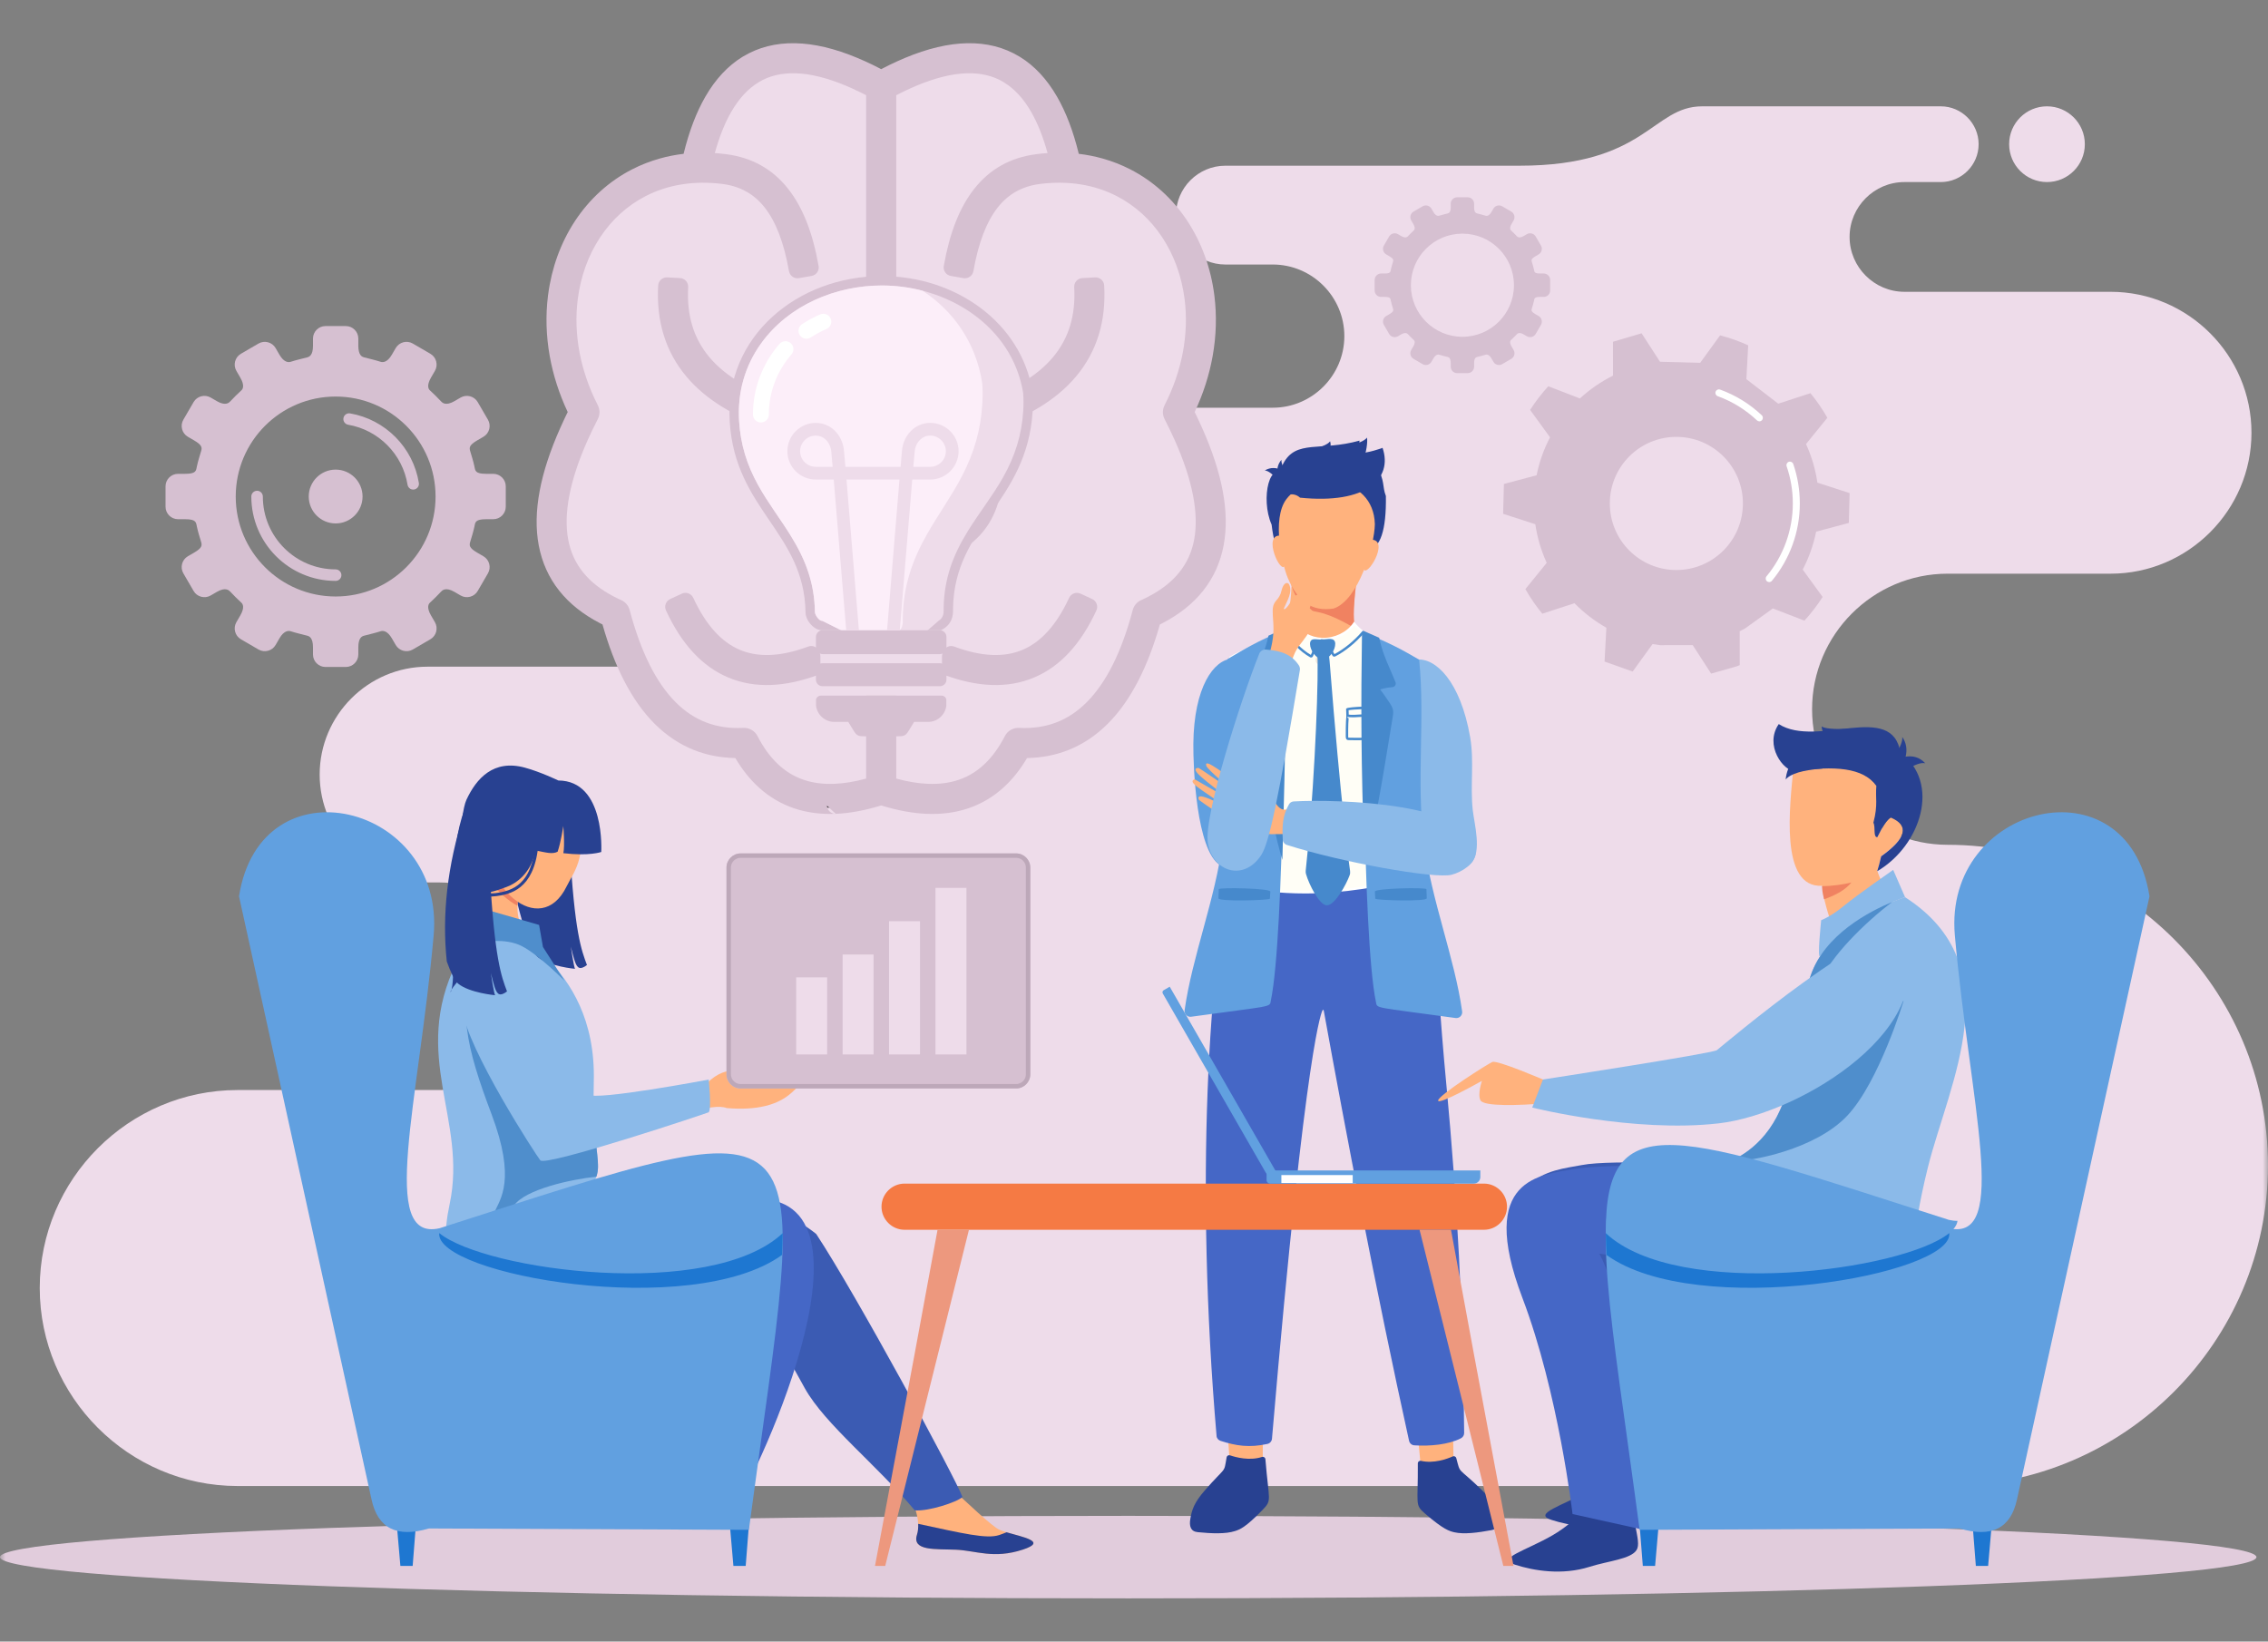 <svg width="210" height="152" viewBox="0 0 210 152" fill="none" xmlns="http://www.w3.org/2000/svg">
<rect x="0" y="0" width="210" height="152" fill="#808080" stroke="none"/>
<mask id="mask0_267_2626" style="mask-type:luminance" maskUnits="userSpaceOnUse" x="0" y="0" width="210" height="152">
<rect width="210" height="152" fill="white"/>
</mask>
<g mask="url(#mask0_267_2626)">
<path fill-rule="evenodd" clip-rule="evenodd" d="M189.536 16.858C187.6 16.858 186.031 15.288 186.031 13.352C186.031 11.415 187.6 9.845 189.536 9.845C191.471 9.845 193.041 11.415 193.041 13.352C193.041 15.288 191.471 16.858 189.536 16.858ZM40.727 100.931H22.002C11.925 100.931 3.68 109.18 3.68 119.263C3.68 129.347 11.925 137.597 22.002 137.597H180.33C196.648 137.597 209.999 124.238 209.999 107.911V107.91C209.999 91.583 196.648 78.225 180.33 78.224C173.43 78.223 167.785 72.575 167.785 65.672C167.785 58.768 173.43 53.12 180.33 53.12H195.428C202.602 53.12 208.47 47.247 208.47 40.069C208.47 32.892 202.602 27.019 195.428 27.019H176.336C173.543 27.019 171.258 24.733 171.258 21.939C171.258 19.145 173.543 16.858 176.336 16.858H179.702C181.629 16.858 183.206 15.28 183.206 13.352C183.206 11.423 181.628 9.845 179.702 9.845H167.088C167.088 9.845 162.268 9.845 157.617 9.845C152.967 9.845 152.449 15.343 140.701 15.343C122.54 15.343 131.62 15.343 113.459 15.343C110.944 15.343 108.886 17.401 108.886 19.918C108.886 22.434 110.944 24.493 113.459 24.493H117.85C121.494 24.493 124.477 27.477 124.477 31.123V31.124C124.477 34.769 121.494 37.753 117.85 37.753H104.634C86.787 37.753 84.266 42.419 81.14 51.701C78.014 60.982 61.781 61.731 61.781 61.731H39.584C34.093 61.731 29.599 66.227 29.599 71.721C29.599 77.215 34.093 81.712 39.584 81.712H40.727C46.009 81.712 50.331 86.036 50.331 91.321C50.331 96.606 46.009 100.931 40.727 100.931Z" fill="#EEDCEA"/>
<path fill-rule="evenodd" clip-rule="evenodd" d="M104.464 140.36C162.159 140.36 208.929 142.07 208.929 144.18C208.929 146.29 162.159 148 104.464 148C46.77 148 0 146.29 0 144.18C0 142.07 46.77 140.36 104.464 140.36Z" fill="#E1CCDC"/>
<path fill-rule="evenodd" clip-rule="evenodd" d="M126.647 50.944C123.067 52.242 120.77 52.367 119.756 51.32C118.734 51.81 118.067 51.339 117.742 48.578C116.676 46.16 117.588 42.296 119.087 44.21C120.327 41.036 122.571 41.045 127.466 43.125C128.277 44.609 127.964 45.008 128.323 45.93C128.371 49.095 127.812 50.766 126.647 50.944Z" fill="#284191"/>
<path fill-rule="evenodd" clip-rule="evenodd" d="M125.996 45.993C124.782 44.689 123.578 44.809 120.42 46.036C118.422 45.509 117.973 44.527 118.817 42.929C120.009 40.672 122.247 41.817 125.878 40.798C125.691 43.225 129.814 43.222 125.996 45.993Z" fill="#284191"/>
<path fill-rule="evenodd" clip-rule="evenodd" d="M118.428 44.573C118.815 44.274 118.94 43.948 118.802 43.594C118.208 43.26 117.643 43.249 117.107 43.562C117.433 43.58 117.873 43.918 118.428 44.573Z" fill="#284191"/>
<path fill-rule="evenodd" clip-rule="evenodd" d="M119.271 43.898C118.938 44.207 118.631 44.275 118.353 44.103C118.181 43.522 118.282 43.011 118.656 42.57C118.609 42.867 118.814 43.309 119.271 43.898Z" fill="#284191"/>
<path fill-rule="evenodd" clip-rule="evenodd" d="M123.867 44.354C123.243 44.605 122.957 44.991 123.008 45.511C123.671 46.174 124.416 46.398 125.241 46.183C124.817 46.037 124.359 45.427 123.867 44.354Z" fill="#284191"/>
<path fill-rule="evenodd" clip-rule="evenodd" d="M124.706 44.601C124.083 44.853 123.797 45.238 123.848 45.758C124.511 46.421 125.255 46.645 126.08 46.431C125.656 46.285 125.198 45.675 124.706 44.601Z" fill="#284191"/>
<path fill-rule="evenodd" clip-rule="evenodd" d="M116.171 59.788C115.812 59.916 115.709 60.377 115.969 60.656C117.172 61.952 119.055 62.967 119.612 63.093C121.355 63.491 128.025 63.874 128.711 60.162C128.75 59.951 128.722 59.811 128.387 59.69C125.926 58.85 124.696 59.498 125.633 53.839C125.685 53.496 125.649 53.253 125.016 53.171C120.458 52.572 120.069 52.258 119.613 52.523C119.591 52.534 119.77 56.964 118.717 58.127C117.978 58.943 116.981 59.495 116.171 59.788Z" fill="#FFB27D"/>
<path fill-rule="evenodd" clip-rule="evenodd" d="M125.516 54.292C125.457 55.263 125.183 57.422 125.521 58.221C125.516 58.221 123.56 56.976 122.078 56.685C121.792 56.628 121.494 56.583 121.249 56.425C120.913 56.21 119.618 55.421 119.529 53.616C120.735 55.626 123.051 56.086 125.516 54.292Z" fill="#F08261"/>
<path fill-rule="evenodd" clip-rule="evenodd" d="M123.493 56.344C121.39 56.668 120.148 55.629 119.254 53.548C118.722 52.309 117.734 48.044 119.108 46.22C121.099 43.57 127.184 43.947 127.301 48.533C127.268 50.529 125.797 55.559 123.493 56.344Z" fill="#FFB27D"/>
<path fill-rule="evenodd" clip-rule="evenodd" d="M118.309 49.607C119.169 49.423 119.088 51.191 119.023 52.069C118.895 53.793 116.953 49.895 118.309 49.607Z" fill="#FFB27D"/>
<path fill-rule="evenodd" clip-rule="evenodd" d="M119.074 51.6C119.029 51.6 118.984 51.59 118.948 51.573C118.29 51.28 118.098 50.84 118.434 50.398C118.474 50.344 118.588 50.318 118.69 50.34C118.791 50.359 118.84 50.421 118.799 50.475C118.527 50.836 118.672 51.179 119.202 51.415C119.285 51.451 119.294 51.518 119.225 51.561C119.187 51.586 119.131 51.6 119.074 51.6Z" fill="#FFB27D"/>
<path fill-rule="evenodd" clip-rule="evenodd" d="M127.261 50.013C126.431 49.721 126.284 51.485 126.235 52.361C126.139 54.089 128.568 50.473 127.261 50.013Z" fill="#FFB27D"/>
<path fill-rule="evenodd" clip-rule="evenodd" d="M128.014 41.468C126.978 41.84 125.967 42.079 125.072 41.928C120.532 41.159 117.951 44.826 117.771 46.749C118.863 45.731 119.731 45.508 120.375 46.081C126.518 46.712 128.988 44.316 128.014 41.468Z" fill="#284191"/>
<path fill-rule="evenodd" clip-rule="evenodd" d="M120.975 41.762C121.211 42.227 121.626 42.454 122.22 42.443C123.025 41.995 123.338 41.466 123.16 40.857C122.961 41.157 122.232 41.459 120.975 41.762Z" fill="#284191"/>
<path fill-rule="evenodd" clip-rule="evenodd" d="M124.385 41.425C124.621 41.889 124.554 42.608 125.148 42.597C125.92 44.674 126.746 41.328 126.57 40.519C126.371 40.82 125.642 41.121 124.385 41.425Z" fill="#284191"/>
<path fill-rule="evenodd" clip-rule="evenodd" d="M134.591 135.349C133.894 136.036 132.692 136.046 131.531 135.553L131.035 130.199L134.487 129.877L134.591 135.349Z" fill="#FFB27D"/>
<path fill-rule="evenodd" clip-rule="evenodd" d="M137.146 137.906C138.18 138.902 138.48 139.556 138.696 140.406C138.855 141.033 138.782 141.553 138.123 141.677C136.803 141.926 135.553 142.081 134.673 141.883C134.199 141.773 133.667 141.631 131.962 140.162C130.967 139.305 131.309 139.407 131.28 135.502C131.278 135.344 131.425 135.232 131.578 135.268C132.753 135.541 133.994 135.086 134.514 134.855C134.648 134.796 134.804 134.872 134.841 135.014C135.251 136.548 134.899 135.742 137.146 137.906Z" fill="#284191"/>
<path fill-rule="evenodd" clip-rule="evenodd" d="M113.853 135.252C114.609 135.876 115.806 135.783 116.921 135.186L116.941 129.812L113.475 129.795L113.853 135.252Z" fill="#FFB27D"/>
<path fill-rule="evenodd" clip-rule="evenodd" d="M111.535 138.028C110.593 139.11 110.353 139.788 110.213 140.655C110.109 141.292 110.227 141.801 110.895 141.869C112.232 142.002 113.491 142.045 114.349 141.768C114.813 141.619 115.33 141.431 116.898 139.814C117.813 138.874 117.481 139.008 117.167 135.114C117.154 134.957 116.998 134.855 116.848 134.906C115.703 135.282 114.426 134.94 113.888 134.755C113.749 134.708 113.601 134.798 113.576 134.941C113.303 136.508 113.583 135.674 111.535 138.028Z" fill="#284191"/>
<path fill-rule="evenodd" clip-rule="evenodd" d="M135.274 133.175C135.455 133.082 135.571 132.895 135.57 132.691C135.491 121.45 134.903 110.845 133.942 100.66C132.565 86.077 133.599 87.738 130.025 77.894C129.535 76.544 130.31 76.92 114.313 78.744C111.85 89.075 110.664 109.876 112.646 132.974C112.664 133.18 112.819 133.352 113.017 133.416C114.47 133.884 115.68 134.064 117.356 133.699C117.585 133.649 117.756 133.452 117.776 133.218C120.96 95.767 122.452 93.563 122.452 93.563C122.454 93.495 122.554 93.487 122.567 93.559C124.583 104.673 127.436 119.661 130.469 133.41C130.521 133.642 130.717 133.814 130.955 133.828C132.391 133.925 134.129 133.769 135.274 133.175Z" fill="#4567C6"/>
<path fill-rule="evenodd" clip-rule="evenodd" d="M119.768 57.613C121.131 59.853 124.183 59.484 125.387 57.751C126.861 59.5 129.038 59.957 130.842 60.959C130.837 67.83 130.802 76.153 131.675 81.106C124.741 82.727 120.075 83.182 113.594 81.82C115.105 74.862 113.262 64.73 113.929 60.897C115.632 59.886 117.644 59.603 119.768 57.613Z" fill="#FFFEF6"/>
<path fill-rule="evenodd" clip-rule="evenodd" d="M113.727 81.734C120.269 83.092 125.057 82.533 131.545 81.02C130.715 76.198 130.722 68.436 130.728 61.584L130.729 61.026C130.198 60.736 129.624 60.485 129.067 60.242C127.766 59.677 126.422 59.093 125.394 57.932C124.732 58.791 123.582 59.318 122.432 59.285C121.309 59.249 120.359 58.72 119.744 57.788C118.363 59.048 117.009 59.62 115.81 60.126C115.183 60.389 114.591 60.64 114.03 60.966C113.774 62.512 113.914 65.065 114.076 68.02C114.31 72.289 114.6 77.594 113.727 81.734ZM120.841 82.73C118.555 82.73 116.205 82.483 113.57 81.93L113.459 81.906L113.483 81.796C114.379 77.671 114.086 72.326 113.852 68.031C113.687 65.031 113.544 62.44 113.817 60.875L113.826 60.824L113.871 60.798C114.457 60.451 115.072 60.193 115.723 59.917C116.992 59.384 118.304 58.83 119.691 57.532L119.792 57.437L119.863 57.557C120.433 58.493 121.348 59.026 122.439 59.059C123.572 59.093 124.691 58.555 125.294 57.688L125.378 57.566L125.472 57.679C126.478 58.873 127.84 59.464 129.157 60.037C129.738 60.291 130.339 60.551 130.896 60.86L130.954 60.891V61.584C130.947 68.477 130.94 76.292 131.786 81.087L131.803 81.192L131.7 81.216C127.7 82.151 124.346 82.73 120.841 82.73Z" fill="white"/>
<path fill-rule="evenodd" clip-rule="evenodd" d="M122.793 61.114C122.793 61.382 122.575 61.598 122.308 61.598C122.04 61.598 121.822 61.382 121.822 61.114C121.822 60.845 122.04 60.626 122.308 60.626C122.575 60.626 122.793 60.845 122.793 61.114Z" fill="#EDE5D9"/>
<path fill-rule="evenodd" clip-rule="evenodd" d="M122.928 64.415C122.928 64.684 122.711 64.898 122.443 64.898C122.175 64.898 121.957 64.684 121.957 64.415C121.957 64.147 122.175 63.928 122.443 63.928C122.711 63.928 122.928 64.147 122.928 64.415Z" fill="#EDE5D9"/>
<path fill-rule="evenodd" clip-rule="evenodd" d="M123.064 67.715C123.064 67.983 122.847 68.199 122.579 68.199C122.311 68.199 122.094 67.983 122.094 67.715C122.094 67.447 122.311 67.232 122.579 67.232C122.847 67.232 123.064 67.447 123.064 67.715Z" fill="#EDE5D9"/>
<path fill-rule="evenodd" clip-rule="evenodd" d="M122.957 71.016C122.957 71.284 122.741 71.5 122.473 71.5C122.204 71.5 121.986 71.284 121.986 71.016C121.986 70.749 122.204 70.533 122.473 70.533C122.741 70.533 122.957 70.749 122.957 71.016Z" fill="#EDE5D9"/>
<path fill-rule="evenodd" clip-rule="evenodd" d="M122.744 74.408C122.744 74.677 122.526 74.896 122.259 74.896C121.991 74.896 121.773 74.677 121.773 74.408C121.773 74.141 121.991 73.927 122.259 73.927C122.526 73.927 122.744 74.141 122.744 74.408Z" fill="#EDE5D9"/>
<path fill-rule="evenodd" clip-rule="evenodd" d="M122.554 77.772C122.554 78.04 122.336 78.255 122.07 78.255C121.802 78.255 121.584 78.04 121.584 77.772C121.584 77.499 121.802 77.282 122.07 77.282C122.336 77.282 122.554 77.499 122.554 77.772Z" fill="#EDE5D9"/>
<path fill-rule="evenodd" clip-rule="evenodd" d="M122.742 81.482C122.742 81.751 122.524 81.965 122.256 81.965C121.989 81.965 121.771 81.751 121.771 81.482C121.771 81.214 121.989 80.994 122.256 80.994C122.524 80.994 122.742 81.214 122.742 81.482Z" fill="#EDE5D9"/>
<path fill-rule="evenodd" clip-rule="evenodd" d="M124.721 68.204C124.723 68.378 124.763 68.414 124.866 68.417C125.749 68.444 126.631 68.424 127.512 68.362C127.859 68.338 127.762 66.508 127.726 66.12C127.708 65.924 125.5 65.953 124.775 66.307C124.775 66.307 124.706 66.947 124.721 68.204Z" fill="#FFFEF6"/>
<path fill-rule="evenodd" clip-rule="evenodd" d="M124.846 68.304H124.869C125.744 68.331 126.63 68.311 127.503 68.251C127.656 68.168 127.694 67.05 127.617 66.171C127.345 66.068 125.593 66.08 124.88 66.384C124.864 66.573 124.82 67.189 124.832 68.204C124.834 68.268 124.84 68.295 124.844 68.304H124.846ZM125.622 68.541C125.368 68.541 125.115 68.536 124.863 68.529C124.642 68.524 124.609 68.362 124.607 68.206C124.593 66.956 124.66 66.322 124.663 66.295L124.67 66.236L124.725 66.207C125.419 65.867 127.426 65.805 127.749 65.984C127.816 66.023 127.834 66.073 127.838 66.109C127.84 66.128 127.997 68.014 127.68 68.388C127.623 68.455 127.56 68.471 127.519 68.474C126.89 68.52 126.254 68.541 125.622 68.541Z" fill="#4689CC"/>
<path fill-rule="evenodd" clip-rule="evenodd" d="M124.772 66.436L124.754 65.736C124.75 65.59 127.716 65.395 127.718 65.656L127.725 66.191C127.727 66.332 124.778 66.698 124.772 66.436Z" fill="#FFFEF6"/>
<path fill-rule="evenodd" clip-rule="evenodd" d="M124.882 66.168C125.237 66.251 127.223 66.079 127.611 65.971L127.607 65.689C127.263 65.595 125.263 65.679 124.869 65.764L124.882 66.168ZM125.221 66.417C124.796 66.417 124.663 66.367 124.659 66.235L124.639 65.628L124.703 65.581C124.913 65.451 127.448 65.331 127.749 65.5C127.822 65.542 127.831 65.603 127.831 65.628L127.837 66.042C127.838 66.153 127.84 66.201 126.914 66.304C126.402 66.36 125.832 66.405 125.427 66.415C125.352 66.417 125.283 66.417 125.221 66.417Z" fill="#4689CC"/>
<path fill-rule="evenodd" clip-rule="evenodd" d="M121.395 60.882C121.362 60.882 121.328 60.873 121.299 60.855C120.406 60.34 119.554 59.489 118.834 58.395C118.801 58.342 118.815 58.272 118.867 58.239C118.919 58.202 118.988 58.217 119.023 58.269C119.714 59.323 120.527 60.142 121.378 60.64C121.58 60.082 121.883 59.603 122.281 59.218C122.336 59.166 122.423 59.166 122.48 59.215C122.981 59.675 123.324 60.104 123.557 60.568C124.447 60.104 125.408 59.318 126.136 58.453C126.176 58.406 126.247 58.402 126.295 58.442C126.342 58.48 126.348 58.552 126.308 58.6C125.555 59.493 124.553 60.31 123.63 60.784C123.584 60.807 123.532 60.81 123.483 60.793C123.434 60.779 123.393 60.743 123.369 60.696C123.158 60.264 122.844 59.862 122.383 59.434C122.03 59.793 121.758 60.235 121.578 60.75C121.559 60.805 121.516 60.848 121.461 60.87C121.439 60.877 121.417 60.882 121.395 60.882Z" fill="#4689CC"/>
<path fill-rule="evenodd" clip-rule="evenodd" d="M122.777 82.21C122.697 82.21 122.626 82.167 122.617 82.11C122.023 78.418 122.264 76.34 122.543 73.931C122.885 70.986 123.31 67.322 122.278 59.288C122.27 59.228 122.336 59.173 122.424 59.166C122.512 59.158 122.591 59.206 122.599 59.268C123.633 67.32 123.207 70.995 122.865 73.95C122.587 76.345 122.347 78.415 122.938 82.086C122.948 82.145 122.884 82.203 122.796 82.21H122.777Z" fill="#EDE5D9"/>
<path fill-rule="evenodd" clip-rule="evenodd" d="M121.01 80.622C121 80.718 121.008 80.812 121.035 80.902C121.321 81.896 122.227 83.636 122.82 83.713C123.428 83.791 124.501 81.999 124.86 81.003C124.9 80.894 124.911 80.773 124.894 80.658C124.756 79.72 124.063 74.68 122.994 61.181C122.942 60.54 122.845 59.819 122.329 59.434C121.971 59.907 122.104 60.106 122.115 61.213C122.155 65.237 121.675 74.611 121.01 80.622Z" fill="#4689CC"/>
<path fill-rule="evenodd" clip-rule="evenodd" d="M121.124 80.638C121.114 80.716 121.121 80.796 121.144 80.872C121.435 81.88 122.327 83.537 122.834 83.6C123.325 83.666 124.382 82.002 124.756 80.965C124.789 80.872 124.799 80.773 124.784 80.674C124.655 79.797 123.956 74.738 122.882 61.191C122.836 60.611 122.752 59.97 122.352 59.599C122.176 59.864 122.184 60.049 122.207 60.54C122.216 60.719 122.225 60.939 122.228 61.212C122.269 65.206 121.795 74.563 121.124 80.638ZM122.859 83.829L122.807 83.827C122.135 83.738 121.208 81.906 120.928 80.936C120.897 80.829 120.887 80.72 120.9 80.611C121.57 74.546 122.044 65.204 122.003 61.215C122.001 60.944 121.991 60.729 121.982 60.549C121.957 59.989 121.946 59.755 122.241 59.366L122.309 59.278L122.398 59.345C122.951 59.757 123.054 60.504 123.107 61.175C124.179 74.714 124.877 79.766 125.006 80.642C125.026 80.776 125.013 80.915 124.967 81.042C124.684 81.827 123.623 83.829 122.859 83.829Z" fill="#4689CC"/>
<path fill-rule="evenodd" clip-rule="evenodd" d="M123.521 59.601C123.529 60.094 123.073 60.911 122.491 60.92C121.907 60.933 121.42 60.133 121.41 59.639C121.401 59.146 121.784 59.34 122.366 59.328C122.949 59.318 123.511 59.106 123.521 59.601Z" fill="#4689CC"/>
<path fill-rule="evenodd" clip-rule="evenodd" d="M121.742 59.414C121.66 59.414 121.598 59.422 121.566 59.453C121.537 59.481 121.522 59.544 121.525 59.639C121.532 60.082 121.982 60.807 122.48 60.807C122.992 60.798 123.418 60.049 123.409 59.601C123.407 59.486 123.368 59.453 123.356 59.44C123.267 59.362 123.032 59.386 122.784 59.411C122.65 59.424 122.513 59.438 122.37 59.44C122.22 59.446 122.082 59.434 121.962 59.424C121.882 59.419 121.806 59.414 121.742 59.414ZM122.48 61.033C121.842 61.033 121.31 60.197 121.299 59.642C121.296 59.477 121.331 59.364 121.412 59.288C121.539 59.168 121.733 59.182 121.979 59.201C122.094 59.208 122.226 59.22 122.366 59.215C122.5 59.213 122.632 59.201 122.762 59.187C123.073 59.156 123.342 59.129 123.505 59.273C123.588 59.347 123.632 59.455 123.634 59.599C123.645 60.156 123.138 61.02 122.493 61.033H122.48Z" fill="#4689CC"/>
<path fill-rule="evenodd" clip-rule="evenodd" d="M110.495 68.869C110.599 58.387 117.825 58.643 117.057 67.94C116.413 75.725 116.902 77.338 115.821 78.966C115.084 80.072 114.34 80.948 112.96 80.096C110.772 78.74 110.474 71.038 110.495 68.869Z" fill="#61A0E0"/>
<path fill-rule="evenodd" clip-rule="evenodd" d="M117.674 92.637C117.538 93.298 118.015 93.078 110.295 94.144C109.941 94.193 109.638 93.889 109.687 93.536C110.382 88.571 112.528 83.283 113.224 77.91C113.953 72.283 113.091 66.564 113.66 61.023C115.297 60.071 116.237 59.462 118.823 58.375C118.874 58.353 118.932 58.389 118.932 58.444C118.964 60.38 118.943 86.522 117.674 92.637Z" fill="#61A0E0"/>
<path fill-rule="evenodd" clip-rule="evenodd" d="M136.123 68.242C134.314 57.918 126.942 59.395 129.214 68.44C131.115 76.019 131.34 77.676 132.671 79.104C133.578 80.079 135.111 81.104 136.226 79.914C137.23 78.846 136.504 76.257 136.367 75.015C136.116 72.748 136.516 70.491 136.123 68.242Z" fill="#8BBAE9"/>
<path fill-rule="evenodd" clip-rule="evenodd" d="M127.397 92.757C127.534 93.416 127.057 93.198 134.776 94.263C135.13 94.311 135.434 94.009 135.384 93.655C134.689 88.689 132.543 83.401 131.847 78.027C131.118 72.401 131.97 66.619 131.401 61.08C129.759 60.126 128.905 59.651 126.303 58.562C126.263 58.545 126.218 58.574 126.217 58.617C126.18 60.344 126.123 86.614 127.397 92.757Z" fill="#61A0E0"/>
<path fill-rule="evenodd" clip-rule="evenodd" d="M117.547 58.94C117.172 60.619 116.648 61.493 116.045 63.013C115.99 63.155 116.086 63.307 116.235 63.317C116.627 63.346 117.017 63.42 117.391 63.54C117.455 63.558 117.48 63.638 117.442 63.693C116.28 65.378 116.174 65.378 116.307 66.166C116.849 69.394 117.732 75.758 118.644 78.902C118.852 70.902 119.033 64.586 118.929 58.409C118.929 58.373 118.89 58.349 118.858 58.363L117.547 58.94Z" fill="#4689CC"/>
<path fill-rule="evenodd" clip-rule="evenodd" d="M117.646 59.019C117.38 60.193 117.042 60.968 116.653 61.864C116.492 62.232 116.325 62.615 116.151 63.056C116.138 63.089 116.141 63.125 116.16 63.154C116.179 63.185 116.209 63.204 116.244 63.207C116.646 63.233 117.043 63.31 117.427 63.432C117.491 63.451 117.541 63.501 117.562 63.564C117.585 63.629 117.575 63.7 117.536 63.755C117.38 63.984 117.242 64.181 117.122 64.353C116.358 65.445 116.312 65.51 116.42 66.15C116.539 66.863 116.677 67.734 116.827 68.687C117.293 71.647 117.915 75.595 118.554 78.126L118.568 77.579C118.762 70.167 118.914 64.303 118.82 58.502L117.646 59.019ZM118.739 79.627L118.539 78.933C117.825 76.478 117.12 71.996 116.604 68.724C116.454 67.77 116.317 66.902 116.198 66.186C116.075 65.457 116.156 65.34 116.937 64.224C117.057 64.052 117.195 63.855 117.352 63.629C116.992 63.53 116.612 63.456 116.228 63.429C116.121 63.422 116.028 63.367 115.97 63.277C115.912 63.182 115.902 63.073 115.942 62.973C116.118 62.529 116.284 62.146 116.447 61.773C116.838 60.875 117.175 60.097 117.439 58.914L117.452 58.858L118.813 58.26C118.864 58.239 118.922 58.241 118.968 58.272C119.014 58.301 119.042 58.351 119.043 58.406C119.141 64.244 118.987 70.131 118.792 77.584L118.739 79.627Z" fill="#4689CC"/>
<path fill-rule="evenodd" clip-rule="evenodd" d="M127.604 59.134C127.98 60.812 128.504 61.686 129.107 63.209C129.162 63.348 129.067 63.504 128.917 63.513C128.525 63.54 128.135 63.614 127.76 63.733C127.697 63.753 127.671 63.832 127.71 63.887C128.872 65.575 128.978 65.573 128.845 66.362C128.303 69.59 127.351 75.94 126.437 79.083C126.137 71.005 126.12 65.321 126.223 58.604C126.224 58.566 126.261 58.543 126.295 58.557L127.604 59.134Z" fill="#4689CC"/>
<path fill-rule="evenodd" clip-rule="evenodd" d="M126.334 58.699C126.24 64.913 126.24 70.426 126.523 78.341C127.217 75.645 127.909 71.391 128.426 68.214C128.539 67.522 128.643 66.887 128.735 66.344C128.841 65.706 128.796 65.639 128.032 64.548C127.912 64.376 127.774 64.179 127.617 63.951C127.579 63.896 127.569 63.824 127.591 63.76C127.613 63.695 127.662 63.647 127.726 63.626C128.109 63.504 128.508 63.429 128.909 63.401C128.944 63.399 128.974 63.38 128.993 63.351C129.012 63.319 129.016 63.284 129.002 63.25C128.828 62.811 128.662 62.429 128.501 62.057C128.112 61.162 127.774 60.386 127.507 59.215L126.334 58.699ZM126.351 79.782L126.325 79.089C126.014 70.727 126.012 65.05 126.11 58.603C126.112 58.547 126.139 58.497 126.186 58.466C126.232 58.438 126.29 58.433 126.34 58.453L127.701 59.055L127.713 59.11C127.978 60.293 128.316 61.069 128.707 61.969C128.869 62.34 129.036 62.726 129.211 63.167C129.252 63.269 129.241 63.38 129.183 63.471C129.126 63.561 129.032 63.618 128.925 63.626C128.541 63.651 128.16 63.724 127.794 63.842C127.959 64.049 128.096 64.248 128.217 64.418C128.996 65.537 129.078 65.651 128.956 66.382C128.864 66.925 128.761 67.557 128.649 68.249C128.083 71.728 127.306 76.495 126.546 79.114L126.351 79.782Z" fill="#4689CC"/>
<path fill-rule="evenodd" clip-rule="evenodd" d="M112.82 83.18L112.849 82.333C112.855 82.153 117.637 82.245 117.621 82.557L117.587 83.206C117.578 83.373 112.81 83.496 112.82 83.18Z" fill="#4689CC"/>
<path fill-rule="evenodd" clip-rule="evenodd" d="M132.106 83.18L132.077 82.333C132.071 82.153 127.288 82.245 127.305 82.557L127.338 83.206C127.347 83.373 132.116 83.496 132.106 83.18Z" fill="#4689CC"/>
<path fill-rule="evenodd" clip-rule="evenodd" d="M117.682 76.107C117.63 76.107 117.583 76.071 117.572 76.016C117.114 73.867 116.729 72.154 116.419 70.778C115.147 65.11 115.147 65.11 116.584 63.856L116.734 63.724C116.781 63.684 116.852 63.688 116.893 63.733C116.934 63.782 116.93 63.853 116.883 63.894L116.732 64.026C115.394 65.191 115.394 65.191 116.639 70.729C116.948 72.106 117.333 73.818 117.792 75.971C117.805 76.03 117.766 76.09 117.705 76.105L117.682 76.107Z" fill="#514947"/>
<path fill-rule="evenodd" clip-rule="evenodd" d="M121.284 77.132C120.872 76.129 120.791 74.434 120.842 74.446C119.7 74.179 118.98 75.945 117.994 74.175C117.599 73.404 114.326 70.89 114.904 72.045C115.118 72.473 115.697 73.211 115.425 73.038C113.523 71.843 111.457 70.057 111.691 70.907C111.793 71.278 114.433 73.437 114.173 73.269C114.114 73.229 111.034 71.094 110.961 71.098C109.969 71.17 111.907 72.463 113.564 73.818C113.775 73.991 110.613 72.149 110.611 72.151C109.962 72.432 110.967 72.922 113.61 74.767C113.967 75.015 110.492 72.946 111.025 74.077C114.226 76.416 116.162 77.017 116.871 77.171C117.18 77.347 121.284 77.132 121.284 77.132Z" fill="#FFB27D"/>
<path fill-rule="evenodd" clip-rule="evenodd" d="M113.777 74.752C114.177 75.092 114.607 75.353 115.057 75.533C115.305 75.632 115.096 76.156 113.684 74.96C113.583 74.878 113.677 74.667 113.777 74.752Z" fill="#EE7E5E"/>
<path fill-rule="evenodd" clip-rule="evenodd" d="M113.949 73.9C114.432 74.247 114.965 74.512 115.534 74.686C115.647 74.721 115.595 74.894 115.482 74.858C113.661 74.303 113.688 73.709 113.949 73.9Z" fill="#EE7E5E"/>
<path fill-rule="evenodd" clip-rule="evenodd" d="M114.506 73.376C114.814 73.788 115.247 74.059 115.697 74.116C115.815 74.13 115.796 74.353 115.68 74.338C115.187 74.278 114.712 73.982 114.376 73.525C114.297 73.418 114.428 73.268 114.506 73.376Z" fill="#EE7E5E"/>
<path fill-rule="evenodd" clip-rule="evenodd" d="M115.6 73.325C115.535 73.221 115.686 73.122 115.749 73.224C115.981 73.591 116.475 73.91 116.951 73.995C117.069 74.017 117.036 74.2 116.922 74.179C116.391 74.083 115.851 73.725 115.6 73.325Z" fill="#EE7E5E"/>
<path fill-rule="evenodd" clip-rule="evenodd" d="M118.776 77.75C118.786 77.973 118.934 78.164 119.145 78.231C124.021 79.802 132.842 81.411 134.416 80.994C135.357 80.745 136.568 80.002 136.643 78.971C136.987 74.307 123.614 73.979 119.778 74.208C119.6 74.22 119.439 74.319 119.351 74.475C118.736 75.54 118.717 76.52 118.776 77.75Z" fill="#8BBAE9"/>
<path fill-rule="evenodd" clip-rule="evenodd" d="M120.129 60.02C120.488 59.443 122.563 57.309 121.286 56.342L121.275 56.304C121.551 55.655 121.135 55.473 120.927 55.566C120.907 55.576 120.883 55.56 120.888 55.538C120.978 55.141 120.263 54.444 119.53 55.686C119.373 55.949 119.212 56.239 118.961 56.402C118.916 56.433 118.859 56.383 118.879 56.333C119.136 55.71 119.735 54.808 119.351 54.099C119.3 54.008 119.189 53.955 119.09 53.991C118.725 54.125 118.658 54.774 118.568 54.997C118.243 55.792 117.757 55.569 117.852 56.984C117.978 58.888 118.226 59.793 115.043 66.942C115.168 66.344 119.313 68.668 119.265 67.533C119.191 65.742 118.898 61.995 120.129 60.02Z" fill="#FFB27D"/>
<path fill-rule="evenodd" clip-rule="evenodd" d="M120.266 61.609C120.352 61.739 120.384 61.902 120.358 62.055C118.348 74.183 117.51 78.071 116.771 79.189C115.145 81.65 112.267 80.716 111.838 78.049C111.439 75.573 114.91 64.733 116.596 60.532C116.697 60.281 116.95 60.126 117.221 60.145C118.687 60.248 119.623 60.642 120.266 61.609Z" fill="#8BBAE9"/>
<path fill-rule="evenodd" clip-rule="evenodd" d="M174.657 82.284C174.327 81.874 174.049 81.328 173.823 80.645C173.943 80.282 174.066 79.82 174.193 79.265C176.517 77.61 176.814 76.417 175.083 75.686C174.742 75.886 174.326 76.493 173.835 77.504C173.426 77.496 173.811 76.428 173.592 76.03C174.043 74.331 173.63 73.819 173.755 72.763C172.554 71.058 169.644 70.603 166.054 71.146C165.749 74.457 164.728 82.268 168.729 82.016L168.758 82.451C168.973 83.804 169.469 85.161 169.811 86.332L169.885 86.497C171.18 85.744 172.532 84.503 174.657 82.284Z" fill="#FFB27D"/>
<path fill-rule="evenodd" clip-rule="evenodd" d="M166.216 71.422C169.813 70.878 172.542 71.066 173.745 72.774C173.62 73.833 173.914 74.478 173.462 76.18C173.682 76.579 173.416 77.516 173.826 77.525C174.318 76.512 174.734 75.903 175.076 75.701C176.811 76.435 176.513 77.63 174.184 79.289C174.057 79.845 173.933 80.307 173.814 80.672C177.906 78.267 179.698 72.439 175.969 69.705C175.212 64.874 168.272 69.307 164.699 67.047C163.34 69.013 165.124 71.403 166.216 71.422Z" fill="#284191"/>
<path fill-rule="evenodd" clip-rule="evenodd" d="M171.43 81.707C170.771 81.89 169.471 82.069 168.709 82.045L168.738 82.482C168.78 82.745 168.833 83.008 168.892 83.269C168.9 83.266 168.908 83.264 168.916 83.26C170.094 82.849 170.931 82.332 171.43 81.707Z" fill="#F08261"/>
<path fill-rule="evenodd" clip-rule="evenodd" d="M176.357 71.368C176.016 70.878 175.99 70.453 176.279 70.092C177.093 69.921 177.754 70.116 178.263 70.675C177.877 70.578 177.242 70.809 176.357 71.368Z" fill="#284191"/>
<path fill-rule="evenodd" clip-rule="evenodd" d="M175.516 69.856C175.851 70.231 176.159 70.314 176.44 70.105C176.613 69.396 176.511 68.774 176.134 68.237C176.182 68.597 175.976 69.137 175.516 69.856Z" fill="#284191"/>
<path fill-rule="evenodd" clip-rule="evenodd" d="M168.749 71.165C168.72 70.12 168.313 69.493 167.528 69.286C166.203 69.895 165.474 70.859 165.34 72.179C165.782 71.64 166.918 71.302 168.749 71.165Z" fill="#284191"/>
<path fill-rule="evenodd" clip-rule="evenodd" d="M171.154 67.484C170.994 67.928 171.202 68.51 170.574 68.646C170.158 70.562 168.646 67.977 168.676 67.261C168.944 67.463 169.77 67.537 171.154 67.484Z" fill="#284191"/>
<path fill-rule="evenodd" clip-rule="evenodd" d="M150.863 134.69C150.863 134.69 149.527 136.626 147.157 138.005C144.709 139.43 141.863 140.154 143.651 140.732C145.438 141.309 148.043 141.73 150.556 140.937C152.319 140.38 154.397 140.225 154.927 139.374C155.457 138.522 153.546 136.26 153.971 133.101C154.312 130.568 150.863 134.69 150.863 134.69Z" fill="#284191"/>
<path fill-rule="evenodd" clip-rule="evenodd" d="M159.273 107.881C159.273 107.881 149.252 107.326 146.468 107.877C143.685 108.427 137.556 108.563 141.825 119.791C145.172 128.592 149.247 136.922 149.247 136.922C151.341 137.385 152.879 138.79 155.531 138.313C155.531 138.313 151.716 118.49 148.933 115.689C151.112 115.997 155.113 116.605 160.673 118.058C170.986 120.754 175.07 119.191 175.07 119.191L176.473 113.806L159.273 107.881Z" fill="#3B5BB3"/>
<path fill-rule="evenodd" clip-rule="evenodd" d="M147.475 138.835C147.475 138.835 146.138 140.77 143.768 142.15C141.32 143.575 138.474 144.298 140.262 144.876C142.05 145.454 144.655 145.875 147.167 145.082C148.931 144.525 151.008 144.37 151.538 143.517C152.068 142.667 150.824 140.587 151.249 137.428C151.59 134.896 147.475 138.835 147.475 138.835Z" fill="#284191"/>
<path fill-rule="evenodd" clip-rule="evenodd" d="M161.402 107.902C161.402 107.902 148.39 107.714 145.607 108.265C142.824 108.816 136.694 108.952 140.964 120.18C144.31 128.982 145.605 140.193 145.605 140.193L151.889 141.584C151.889 141.584 151.177 121.389 148.072 116.079C150.251 116.386 154.252 116.993 159.812 118.447C170.125 121.143 175.709 119.545 175.709 119.545L177.112 114.161L161.402 107.902Z" fill="#4567C6"/>
<path fill-rule="evenodd" clip-rule="evenodd" d="M176.397 83.076C186.299 89.441 180.479 100.227 178.517 108.058C176.846 114.725 176.997 118.729 176.724 118.736C176.451 118.743 169.722 117.893 165.815 114.517C161.908 111.14 159.244 107.844 159.244 107.844C159.244 107.844 164.127 106.857 165.584 100.475C166.323 97.234 165.913 95.493 167.65 90.346C169.387 85.197 176.397 83.076 176.397 83.076Z" fill="#8BBAE9"/>
<path fill-rule="evenodd" clip-rule="evenodd" d="M176.397 83.076L175.294 80.545C175.294 80.545 172.033 82.809 170.736 83.872C169.438 84.936 168.629 85.199 168.629 85.199C168.629 85.199 168.235 88.874 168.538 88.534C172.35 84.254 176.397 83.076 176.397 83.076Z" fill="#8BBAE9"/>
<path fill-rule="evenodd" clip-rule="evenodd" d="M176.257 92.678C176.257 92.678 173.998 100.149 171.061 103.288C168.125 106.427 162.097 107.598 160.199 107.521C161.696 106.879 164.533 105.083 165.584 100.475C166.324 97.234 165.913 95.493 167.651 90.346C168.94 86.524 173.134 84.371 175.211 83.515C172.639 85.455 169.441 88.624 168.491 91.001C167.436 93.642 176.257 92.678 176.257 92.678Z" fill="#4F8ECC"/>
<path fill-rule="evenodd" clip-rule="evenodd" d="M142.868 99.957C142.868 99.957 138.633 98.139 138.181 98.332C137.73 98.525 133.148 101.44 133.158 101.905C133.169 102.37 137.219 100.078 137.219 100.078C137.219 100.078 136.791 101.303 137.078 101.88C137.364 102.457 140.516 102.383 143.356 102.135C146.194 101.888 142.868 99.957 142.868 99.957Z" fill="#FFB27D"/>
<path fill-rule="evenodd" clip-rule="evenodd" d="M175.99 86.952C180.037 94.786 166.967 103.123 159.121 104.019C151.274 104.914 141.873 102.554 141.873 102.554L142.867 99.957C142.867 99.957 158.573 97.538 158.965 97.241C159.357 96.943 174.509 84.082 175.99 86.952Z" fill="#8BBAE9"/>
<path fill-rule="evenodd" clip-rule="evenodd" d="M63.305 101.226C63.485 102.473 63.575 103.095 63.575 103.095C65.409 102.515 66.649 102.35 67.297 102.602C70.024 102.832 72.034 102.346 73.33 101.147C74.053 100.476 74.259 100.35 73.3 100.315C71.473 100.248 67.629 100.445 68.166 99.765C68.773 98.999 67.981 99.111 67.981 99.111C66.968 99.123 66.037 99.618 65.189 100.593C63.932 101.015 63.305 101.226 63.305 101.226Z" fill="#FFB27D"/>
<path fill-rule="evenodd" clip-rule="evenodd" d="M83.491 133.311C83.491 133.311 91.284 141.067 92.512 141.634C93.74 142.201 97.427 142.594 94.71 143.485C91.994 144.375 90.382 143.577 88.512 143.495C86.643 143.414 84.415 143.64 84.904 142.104C85.395 140.567 84.334 137.741 82.11 136.333C79.885 134.924 83.491 133.311 83.491 133.311Z" fill="#FFB27D"/>
<path fill-rule="evenodd" clip-rule="evenodd" d="M52.978 109.42C52.978 109.42 69.162 108.997 75.579 114.265C79.332 119.96 88.413 136.759 89.118 138.61C88.634 139.094 85.909 139.969 84.699 139.848C81.127 135.587 76.407 131.903 74.528 128.56C72.215 124.441 71.503 122.383 67.749 122.019C63.995 121.655 55.52 120.444 52.978 120.444C50.435 120.444 52.978 109.42 52.978 109.42Z" fill="#3B5BB3"/>
<path fill-rule="evenodd" clip-rule="evenodd" d="M43.757 108.311L53.166 109.936C53.166 109.936 65.67 110.051 71.385 111.116C81.719 113.042 68.723 139.474 67.504 140.338C66.013 139.243 62.825 142.223 62.412 139.587C62.835 139.006 66.228 120.284 66.289 119.618C65.563 118.437 47.047 125.774 43.365 121.459C39.85 117.337 43.757 108.311 43.757 108.311Z" fill="#4567C6"/>
<path fill-rule="evenodd" clip-rule="evenodd" d="M43.366 86.996C45.844 86.648 48.368 87.119 50.73 88.829C52.792 90.933 55.126 94.402 54.981 100.126C54.8 107.394 56.106 107.86 54.745 109.859C49.064 112.206 39.349 122.291 41.636 111.479C43.294 103.651 38.003 97.816 42.27 89.132C42.618 88.426 43.051 87.74 43.366 86.996Z" fill="#8BBAE9"/>
<path fill-rule="evenodd" clip-rule="evenodd" d="M54.985 102.86C55.095 106.65 55.63 107.766 55.221 108.954C52.906 109.19 48.668 110.118 47.609 111.601C46.399 113.296 45.189 113.539 45.754 112.288C46.318 111.035 47.811 109.258 45.511 103.161C43.211 97.064 42.122 92.945 44.381 88.705L54.985 102.86Z" fill="#4F8ECC"/>
<path fill-rule="evenodd" clip-rule="evenodd" d="M85.018 141.098C89.135 141.984 91.367 142.525 92.52 142.136C92.792 142.044 93.015 141.957 93.201 141.88C94.702 142.33 97.02 142.728 94.71 143.485C91.994 144.375 90.382 143.577 88.513 143.495C86.643 143.414 84.415 143.639 84.905 142.104C84.998 141.81 85.035 141.467 85.018 141.098Z" fill="#284191"/>
<path fill-rule="evenodd" clip-rule="evenodd" d="M45.308 87.736C47.986 87.233 49.223 89.634 50.958 93.55C52.693 97.468 53.887 100.732 54.476 101.345C55.065 101.958 65.621 99.962 65.621 99.962C65.621 99.962 65.903 102.667 65.621 102.99C65.574 103.044 50.563 108.043 50.03 107.441C49.708 107.077 43.21 97.064 42.806 93.469C42.402 89.875 43.943 87.992 45.308 87.736Z" fill="#8BBAE9"/>
<path fill-rule="evenodd" clip-rule="evenodd" d="M83.758 109.595H137.401C138.577 109.595 139.539 110.556 139.539 111.732C139.539 112.909 138.577 113.871 137.401 113.871H83.758C82.583 113.871 81.621 112.909 81.621 111.732C81.621 110.556 82.583 109.595 83.758 109.595Z" fill="#F57A44"/>
<path fill-rule="evenodd" clip-rule="evenodd" d="M89.718 113.871L81.965 144.993H81.019C83.972 129.248 85.902 118.874 86.81 113.871H89.718Z" fill="#ED987E"/>
<path fill-rule="evenodd" clip-rule="evenodd" d="M131.441 113.871L139.195 144.993H140.14C137.188 129.248 135.257 118.874 134.35 113.871H131.441Z" fill="#ED987E"/>
<path fill-rule="evenodd" clip-rule="evenodd" d="M67.504 140.338H69.412L69.046 144.993H67.908L67.504 140.338Z" fill="#1E77D1"/>
<path fill-rule="evenodd" clip-rule="evenodd" d="M36.668 140.338H38.576L38.21 144.993H37.072L36.668 140.338Z" fill="#1E77D1"/>
<path fill-rule="evenodd" clip-rule="evenodd" d="M22.131 82.993C30.312 120.232 34.403 138.849 34.403 138.849C34.982 141.518 36.751 142.411 39.71 141.528C59.464 141.613 69.34 141.655 69.34 141.655C74.669 101.621 77.502 101.923 40.705 113.727C35.043 115.038 38.774 102.159 40.154 86.597C41.234 74.436 24.144 70.201 22.131 82.993Z" fill="#61A0E0"/>
<path fill-rule="evenodd" clip-rule="evenodd" d="M72.472 114.185C65.789 120.441 44.944 117.664 40.672 114.177C40.237 118.022 64.009 122.269 72.409 116.201C72.447 115.487 72.469 114.816 72.472 114.185Z" fill="#1E77D1"/>
<path fill-rule="evenodd" clip-rule="evenodd" d="M153.654 140.338H151.746L152.113 144.993H153.251L153.654 140.338Z" fill="#1E77D1"/>
<path fill-rule="evenodd" clip-rule="evenodd" d="M184.49 140.338H182.582L182.949 144.993H184.087L184.49 140.338Z" fill="#1E77D1"/>
<path fill-rule="evenodd" clip-rule="evenodd" d="M199.027 82.993C190.846 120.232 186.755 138.849 186.755 138.849C186.176 141.518 184.407 142.411 181.448 141.528C161.695 141.613 151.818 141.655 151.818 141.655C146.489 101.621 143.656 101.923 180.453 113.727C186.115 115.038 182.385 102.159 181.004 86.597C179.924 74.436 197.014 70.201 199.027 82.993Z" fill="#61A0E0"/>
<path fill-rule="evenodd" clip-rule="evenodd" d="M148.686 114.178C148.629 102.177 155.232 104.861 180.453 112.953C180.743 113.019 181.007 113.048 181.249 113.042C180.844 116.965 156.082 121.11 148.686 114.178Z" fill="#61A0E0"/>
<path fill-rule="evenodd" clip-rule="evenodd" d="M148.686 114.185C155.368 120.441 176.214 117.664 180.486 114.177C180.92 118.022 157.148 122.269 148.748 116.201C148.71 115.487 148.689 114.816 148.686 114.185Z" fill="#1E77D1"/>
<path fill-rule="evenodd" clip-rule="evenodd" d="M137.068 108.377H117.277V109.276C117.277 109.451 117.42 109.595 117.596 109.595H136.459C136.794 109.595 137.068 109.32 137.068 108.986V108.377Z" fill="#61A0E0"/>
<path fill-rule="evenodd" clip-rule="evenodd" d="M118.174 108.529L108.308 91.364L107.751 91.684C107.642 91.747 107.604 91.886 107.667 91.995L117.202 108.585C117.321 108.794 117.589 108.865 117.796 108.746L118.174 108.529Z" fill="#61A0E0"/>
<path fill-rule="evenodd" clip-rule="evenodd" d="M118.646 109.546H125.251V108.804H118.646V109.546Z" fill="white"/>
<path fill-rule="evenodd" clip-rule="evenodd" d="M47.344 79.756C45.279 80.843 44.602 82.433 44.585 84.062C44.582 84.314 44.09 84.554 44.116 84.806C44.543 88.92 46.957 94.318 42.661 90.552C42.661 90.552 41.61 91.732 41.73 91.862C42.764 89.792 39.593 70.84 47.098 72.332C47.098 72.332 52.918 71.491 52.749 78.304C53.195 86.37 53.833 87.972 54.349 89.357C53.711 89.832 53.458 89.673 53.234 89.038C53.036 88.477 52.911 87.819 52.854 87.653C52.854 87.653 53.145 89.593 53.245 89.708C53.245 89.708 50.871 89.494 49.821 88.635C48.775 87.776 47.116 81.171 47.344 79.756Z" fill="#284191"/>
<path fill-rule="evenodd" clip-rule="evenodd" d="M44.421 86.165C44.572 85.761 44.207 85.772 44.301 85.36C44.527 84.366 44.62 83.372 44.742 82.468C44.963 80.818 45.157 79.514 45.157 79.514L48.646 80.384C48.646 80.384 46.878 84.856 48.823 86.341C49.238 86.656 49.719 87.041 50.22 87.509C48.334 86.264 46.482 86.196 44.586 86.48C44.372 86.512 44.637 86.126 44.421 86.165Z" fill="#FFB27D"/>
<path fill-rule="evenodd" clip-rule="evenodd" d="M44.249 84.003L44.053 85.194L44.523 87.259C44.523 87.259 46.719 86.793 48.302 87.596C49.885 88.401 52.275 90.817 52.275 90.817L50.274 87.686L49.916 85.644L44.249 84.003Z" fill="#4F8ECC"/>
<path fill-rule="evenodd" clip-rule="evenodd" d="M45.089 80.349C45.284 80.158 45.53 79.921 45.788 79.671L48.634 80.382L48.639 80.396C48.579 80.554 47.936 82.257 47.911 83.868C47.05 83.395 46.099 82.606 44.988 81.203C45.031 80.88 45.063 80.591 45.089 80.349Z" fill="#F08261"/>
<path fill-rule="evenodd" clip-rule="evenodd" d="M45.489 76.894C44.225 81.874 50.014 87.107 52.466 82.073C52.819 81.35 53.383 80.582 53.652 79.451C54.222 77.05 53.2 74.75 51.369 74.314C49.536 73.88 46.059 74.493 45.489 76.894Z" fill="#FFB27D"/>
<path fill-rule="evenodd" clip-rule="evenodd" d="M51.698 72.269C56.073 72.291 55.671 78.889 55.671 78.889C55.671 78.889 54.552 79.289 52.161 78.999C52.312 78.286 52.157 76.488 52.157 76.488C52.157 76.488 51.943 77.963 51.632 78.865C51.139 79.118 50.563 78.937 49.587 78.746C49.181 80.854 47.818 81.797 46.871 82.141C45.826 82.519 44.722 82.965 43.441 82.392C42.163 81.819 42.575 75.384 43.184 74.067C44.1 72.09 45.684 70.288 48.594 71.078C50.053 71.474 51.698 72.269 51.698 72.269Z" fill="#284191"/>
<path fill-rule="evenodd" clip-rule="evenodd" d="M45.512 83.014C45.797 83.002 46.104 82.964 46.434 82.9C47.944 82.607 49.948 81.653 49.9 76.782C49.899 76.702 49.834 76.64 49.756 76.64C49.674 76.64 49.613 76.706 49.613 76.785C49.634 78.801 49.298 80.308 48.617 81.265C48.099 81.994 47.386 82.424 46.379 82.62C44.968 82.894 44.015 82.671 43.546 81.957C43.501 81.891 43.413 81.873 43.347 81.916C43.282 81.959 43.264 82.048 43.306 82.114C43.731 82.757 44.47 83.059 45.512 83.014Z" fill="#284191"/>
<path fill-rule="evenodd" clip-rule="evenodd" d="M42.931 75.381C44.236 76.104 45.423 77.618 45.345 80.748C45.791 88.813 46.429 90.416 46.946 91.801C46.307 92.275 46.054 92.117 45.83 91.482C45.632 90.921 45.508 90.262 45.45 90.096C45.45 90.096 45.741 92.036 45.842 92.152C45.842 92.152 43.467 91.937 42.417 91.078C42.101 90.819 41.73 90.034 41.37 89.027C40.908 84.71 41.427 80.161 42.931 75.381Z" fill="#284191"/>
<path fill-rule="evenodd" clip-rule="evenodd" d="M68.576 79.021H94.089C94.448 79.021 94.776 79.169 95.014 79.406C95.25 79.644 95.398 79.971 95.398 80.33V99.477C95.398 99.836 95.25 100.163 95.014 100.401C94.776 100.638 94.449 100.786 94.089 100.786H68.576C68.216 100.786 67.889 100.638 67.652 100.401C67.415 100.164 67.268 99.837 67.268 99.477V80.33C67.268 79.97 67.415 79.642 67.653 79.406C67.889 79.169 68.217 79.021 68.576 79.021Z" fill="#D6C0D1"/>
<path fill-rule="evenodd" clip-rule="evenodd" d="M68.576 79.021H94.089C94.448 79.021 94.776 79.169 95.013 79.406L95.013 79.406C95.25 79.643 95.398 79.971 95.398 80.33V99.477C95.398 99.836 95.25 100.163 95.013 100.4V100.401C94.776 100.638 94.449 100.786 94.089 100.786H68.576C68.216 100.786 67.889 100.638 67.652 100.401C67.415 100.164 67.268 99.837 67.268 99.477V80.33C67.268 79.97 67.415 79.642 67.652 79.406H67.653C67.889 79.169 68.217 79.021 68.576 79.021ZM94.089 79.43H68.576C68.329 79.43 68.103 79.532 67.941 79.695H67.941C67.778 79.858 67.677 80.083 67.677 80.33V99.477C67.677 99.724 67.778 99.949 67.941 100.112C68.104 100.274 68.329 100.376 68.576 100.376H94.089C94.336 100.376 94.562 100.274 94.724 100.112H94.725C94.887 99.95 94.988 99.724 94.988 99.477V80.33C94.988 80.083 94.887 79.858 94.725 79.695L94.724 79.694C94.562 79.532 94.336 79.43 94.089 79.43Z" fill="#BDA8B9"/>
<path fill-rule="evenodd" clip-rule="evenodd" d="M73.721 90.499H76.587V97.635H73.721V90.499ZM86.619 82.212H89.485V97.635H86.619V82.212ZM82.319 85.297H85.185V97.635H82.319V85.297ZM78.02 88.382H80.886V97.635H78.02V88.382Z" fill="#EEDCEA"/>
<path fill-rule="evenodd" clip-rule="evenodd" d="M69.209 5.918C71.781 4.36 75.077 4.421 79.091 6.101C79.548 6.291 80.006 6.5 80.462 6.722C80.829 6.901 81.205 7.096 81.592 7.305C81.979 7.096 82.356 6.901 82.722 6.722C83.178 6.5 83.636 6.291 84.093 6.101C88.108 4.421 91.403 4.36 93.975 5.918L94.026 5.946C96.497 7.468 98.237 10.48 99.245 14.98C101.097 15.125 102.792 15.617 104.296 16.387C106.342 17.436 108.033 19 109.287 20.908C110.532 22.803 111.348 25.042 111.654 27.455L111.656 27.47C112.08 30.842 111.511 34.559 109.732 38.159C110.03 38.749 110.309 39.333 110.565 39.908C112.405 44.021 113.057 47.501 112.52 50.346C111.971 53.262 110.201 55.489 107.211 57.026L106.73 57.262C105.61 61.36 104.039 64.421 102.019 66.442C99.992 68.47 97.53 69.455 94.635 69.397C93.327 71.782 91.589 73.345 89.423 74.085C87.229 74.833 84.618 74.721 81.592 73.746C78.567 74.721 75.956 74.833 73.761 74.085C71.595 73.345 69.856 71.782 68.55 69.397C65.655 69.455 63.192 68.47 61.166 66.442C59.145 64.421 57.574 61.36 56.454 57.262L55.973 57.026C52.984 55.489 51.214 53.262 50.664 50.346C50.127 47.501 50.779 44.021 52.618 39.908C52.876 39.333 53.154 38.749 53.452 38.159C51.674 34.559 51.104 30.842 51.528 27.47L51.531 27.455C51.836 25.042 52.653 22.803 53.897 20.908C55.151 19 56.843 17.436 58.889 16.387C60.393 15.617 62.087 15.125 63.94 14.98C64.948 10.48 66.688 7.468 69.158 5.946L69.209 5.918Z" fill="#EEDCEA"/>
<path fill-rule="evenodd" clip-rule="evenodd" d="M81.592 73.976C83.291 74.517 84.883 74.791 86.326 74.791C87.455 74.791 88.521 74.623 89.493 74.292C91.668 73.549 93.44 71.976 94.762 69.617L94.873 69.618C97.713 69.618 100.169 68.602 102.173 66.596C104.196 64.573 105.79 61.484 106.914 57.415L107.311 57.22C110.349 55.658 112.174 53.359 112.734 50.386C113.277 47.51 112.614 43.954 110.765 39.819C110.525 39.282 110.259 38.724 109.976 38.158C111.663 34.697 112.319 30.994 111.87 27.428C111.563 25.009 110.733 22.713 109.469 20.788C108.176 18.82 106.421 17.231 104.394 16.193C102.868 15.41 101.196 14.934 99.422 14.775C98.399 10.321 96.622 7.289 94.132 5.756L94.088 5.731C91.467 4.144 88.072 4.198 84.008 5.899C83.56 6.086 83.095 6.297 82.626 6.526C82.29 6.69 81.945 6.868 81.592 7.057C81.238 6.868 80.894 6.69 80.557 6.526C80.088 6.297 79.623 6.086 79.175 5.899C75.111 4.198 71.708 4.149 69.103 5.727L69.043 5.76C66.561 7.288 64.784 10.321 63.762 14.775C61.988 14.934 60.316 15.41 58.789 16.193C56.762 17.232 55.007 18.82 53.714 20.788C52.45 22.713 51.62 25.009 51.311 27.443C50.864 30.994 51.52 34.697 53.207 38.158C52.923 38.724 52.658 39.282 52.419 39.819C50.569 43.954 49.906 47.51 50.449 50.386C51.009 53.359 52.834 55.658 55.876 57.222L56.269 57.415C57.393 61.484 58.988 64.573 61.011 66.596C63.014 68.602 65.47 69.618 68.311 69.618L68.421 69.617C69.743 71.976 71.514 73.549 73.69 74.292C75.903 75.047 78.562 74.941 81.592 73.976ZM81.659 73.539L81.592 73.517L81.525 73.539C78.56 74.493 75.971 74.609 73.831 73.877C71.727 73.16 70.014 71.617 68.741 69.292L68.677 69.176L68.311 69.181C65.591 69.181 63.238 68.208 61.319 66.287C59.336 64.303 57.769 61.247 56.664 57.205L56.638 57.109L56.072 56.832C53.16 55.334 51.412 53.138 50.878 50.305C50.353 47.518 51.005 44.05 52.817 39.997C53.068 39.436 53.347 38.851 53.646 38.258L53.695 38.16L53.647 38.062C51.962 34.651 51.304 30.997 51.747 27.483C52.045 25.13 52.851 22.898 54.079 21.028C55.33 19.124 57.028 17.586 58.988 16.582C60.509 15.802 62.181 15.336 63.956 15.197L64.117 15.185L64.153 15.027C65.143 10.607 66.865 7.614 69.263 6.138L69.321 6.105C71.821 4.591 75.079 4.659 79.007 6.302C79.447 6.486 79.904 6.694 80.366 6.919C80.729 7.096 81.104 7.29 81.488 7.497L81.592 7.554L81.695 7.497C82.08 7.29 82.454 7.096 82.817 6.919C83.279 6.694 83.737 6.486 84.177 6.302C88.104 4.659 91.355 4.587 93.868 6.109L93.911 6.133C96.318 7.614 98.041 10.607 99.031 15.027L99.067 15.185L99.227 15.197C101.003 15.336 102.674 15.803 104.196 16.582C106.154 17.586 107.852 19.123 109.104 21.028C110.332 22.898 111.138 25.13 111.439 27.498C111.879 30.997 111.221 34.651 109.536 38.062L109.488 38.161L109.537 38.258C109.836 38.851 110.115 39.436 110.366 39.997C112.178 44.05 112.831 47.518 112.305 50.305C111.771 53.138 110.024 55.334 107.115 56.83L106.545 57.109L106.519 57.205C105.414 61.247 103.848 64.303 101.864 66.287C99.945 68.208 97.593 69.181 94.873 69.181L94.506 69.176L94.443 69.292C93.168 71.617 91.456 73.16 89.352 73.877C87.213 74.608 84.624 74.493 81.659 73.539Z" fill="#373435"/>
<path fill-rule="evenodd" clip-rule="evenodd" d="M63.296 14.243C63.805 12.159 64.477 10.394 65.313 8.947C66.251 7.324 67.393 6.097 68.741 5.268C68.762 5.255 68.783 5.244 68.803 5.233C70.217 4.38 71.823 3.969 73.621 4.002C75.374 4.034 77.299 4.489 79.396 5.366C79.63 5.464 79.864 5.566 80.096 5.671C80.355 5.789 80.593 5.901 80.811 6.006C80.956 6.078 81.15 6.176 81.383 6.296L81.592 6.405L81.801 6.296C82.032 6.177 82.226 6.078 82.374 6.006C82.59 5.901 82.829 5.789 83.088 5.671C83.319 5.566 83.553 5.464 83.787 5.366C85.884 4.489 87.81 4.034 89.562 4.002C91.363 3.969 92.972 4.38 94.386 5.236L94.406 5.249L94.411 5.252L94.441 5.27L94.442 5.268C95.79 6.097 96.933 7.325 97.871 8.948C98.707 10.394 99.379 12.159 99.887 14.243C100.641 14.332 101.372 14.477 102.079 14.674C102.984 14.926 103.845 15.266 104.656 15.681C105.731 16.232 106.715 16.918 107.595 17.714C108.491 18.526 109.28 19.454 109.949 20.472C110.609 21.478 111.154 22.57 111.572 23.727C111.987 24.873 112.28 26.088 112.44 27.35L112.444 27.387C112.669 29.185 112.624 31.075 112.279 32.993C111.97 34.708 111.423 36.443 110.617 38.153C110.715 38.351 110.804 38.532 110.882 38.697C111 38.943 111.135 39.237 111.29 39.584C112.236 41.699 112.878 43.657 113.215 45.456C113.558 47.293 113.587 48.973 113.3 50.492C113.001 52.08 112.368 53.482 111.403 54.698C110.447 55.9 109.171 56.912 107.575 57.733L107.53 57.754L107.397 57.821C106.843 59.777 106.183 61.502 105.418 62.991C104.591 64.603 103.645 65.941 102.582 67.005C101.494 68.094 100.282 68.905 98.948 69.44C97.756 69.916 96.472 70.167 95.097 70.192C94.454 71.281 93.715 72.201 92.883 72.949C91.934 73.803 90.865 74.432 89.678 74.838C88.489 75.243 87.192 75.416 85.788 75.356L85.785 75.355V75.356C84.479 75.299 83.081 75.04 81.592 74.579C80.102 75.04 78.704 75.299 77.399 75.356H77.383C75.984 75.414 74.691 75.242 73.506 74.838C72.318 74.432 71.249 73.803 70.301 72.949C69.468 72.2 68.73 71.281 68.087 70.192C66.711 70.167 65.428 69.916 64.235 69.44C62.902 68.905 61.69 68.094 60.602 67.005C59.538 65.941 58.592 64.603 57.766 62.991C57.001 61.502 56.341 59.777 55.786 57.821L55.612 57.733L55.609 57.731L55.609 57.733C54.012 56.912 52.736 55.9 51.781 54.698C50.815 53.482 50.182 52.08 49.883 50.492C49.596 48.973 49.625 47.293 49.969 45.456C50.306 43.657 50.948 41.699 51.894 39.584C52.048 39.237 52.185 38.941 52.301 38.697C52.38 38.532 52.468 38.351 52.566 38.153C51.76 36.443 51.213 34.708 50.904 32.993C50.562 31.086 50.515 29.207 50.735 27.419C50.736 27.392 50.739 27.364 50.743 27.337L50.753 27.284C50.914 26.046 51.204 24.853 51.611 23.727C52.029 22.57 52.574 21.478 53.234 20.472C53.904 19.454 54.693 18.526 55.589 17.714C56.469 16.918 57.452 16.232 58.528 15.681C59.339 15.266 60.2 14.926 61.105 14.674C61.812 14.477 62.543 14.332 63.296 14.243ZM77.383 75.356L76.571 74.596C76.59 75.029 76.952 75.366 77.383 75.356ZM70.2 7.643C69.246 8.231 68.419 9.13 67.718 10.341C67.112 11.388 66.601 12.666 66.186 14.175L66.192 14.175C66.51 14.196 66.852 14.23 67.217 14.276L67.233 14.278L67.233 14.276L67.252 14.278L67.293 14.285C68.462 14.441 69.514 14.781 70.454 15.306C71.411 15.84 72.248 16.564 72.969 17.476C73.66 18.349 74.238 19.387 74.707 20.589C75.17 21.773 75.531 23.12 75.796 24.628C75.872 25.061 75.582 25.473 75.15 25.549L75.124 25.553L73.971 25.754C73.54 25.828 73.129 25.538 73.054 25.107H73.053C72.822 23.79 72.517 22.636 72.136 21.647C71.762 20.676 71.315 19.859 70.791 19.198C70.303 18.58 69.737 18.091 69.094 17.732C68.446 17.372 67.712 17.139 66.89 17.033L66.887 17.033V17.033L66.869 17.031L66.84 17.027C65.528 16.865 64.286 16.888 63.129 17.073C61.919 17.265 60.801 17.635 59.79 18.154C58.934 18.593 58.15 19.14 57.447 19.776C56.729 20.428 56.094 21.175 55.554 21.998C55.013 22.821 54.565 23.72 54.22 24.676C53.876 25.629 53.633 26.64 53.498 27.691L53.5 27.691L53.498 27.709C53.496 27.732 53.492 27.754 53.488 27.775C53.299 29.325 53.348 30.962 53.661 32.629C53.964 34.239 54.516 35.88 55.342 37.499L55.36 37.538C55.451 37.72 55.502 37.921 55.508 38.125C55.514 38.353 55.465 38.586 55.354 38.8C55.186 39.129 55.023 39.455 54.867 39.778C54.706 40.113 54.56 40.427 54.43 40.717C53.587 42.6 53.016 44.325 52.715 45.89C52.422 47.415 52.389 48.779 52.615 49.98C52.83 51.116 53.286 52.119 53.983 52.988C54.693 53.874 55.66 54.631 56.883 55.26C56.986 55.313 57.093 55.367 57.203 55.42L57.242 55.439C57.321 55.478 57.408 55.517 57.503 55.56L57.503 55.558C57.694 55.64 57.867 55.767 58.008 55.929C58.142 56.084 58.244 56.272 58.299 56.483L58.3 56.483C58.821 58.445 59.442 60.143 60.162 61.576C60.867 62.978 61.67 64.131 62.572 65.034C63.425 65.887 64.368 66.51 65.4 66.901C66.435 67.293 67.572 67.46 68.807 67.401V67.4C69.076 67.382 69.347 67.445 69.583 67.579L69.585 67.58L69.586 67.579C69.813 67.707 70.007 67.902 70.136 68.151C70.683 69.214 71.318 70.085 72.037 70.763C72.739 71.423 73.526 71.903 74.399 72.201C75.255 72.494 76.206 72.619 77.249 72.578C78.159 72.543 79.142 72.381 80.198 72.093V8.816L80.107 8.769L80.105 8.767L80.104 8.769C79.89 8.659 79.721 8.573 79.592 8.51L79.591 8.513C79.35 8.395 79.134 8.292 78.947 8.207C78.734 8.111 78.528 8.02 78.329 7.938C76.593 7.211 75.041 6.826 73.674 6.786C72.372 6.747 71.233 7.018 70.26 7.601L70.261 7.602L70.223 7.628L70.2 7.642L70.2 7.643ZM82.986 8.817V72.093C84.041 72.381 85.024 72.543 85.934 72.578C86.978 72.619 87.928 72.494 88.785 72.201C89.657 71.904 90.444 71.424 91.146 70.763C91.866 70.085 92.5 69.214 93.047 68.151C93.176 67.902 93.371 67.707 93.598 67.579C93.619 67.566 93.64 67.556 93.662 67.546C93.883 67.435 94.13 67.383 94.376 67.4L94.396 67.402C95.624 67.458 96.754 67.291 97.784 66.901C98.815 66.51 99.758 65.887 100.611 65.034C101.513 64.131 102.317 62.978 103.022 61.576C103.742 60.143 104.363 58.445 104.884 56.483L104.897 56.437C104.955 56.245 105.052 56.072 105.176 55.929C105.316 55.767 105.489 55.64 105.68 55.558L105.721 55.542C105.815 55.499 105.902 55.459 105.981 55.42L105.98 55.42C106.09 55.367 106.198 55.313 106.301 55.26C107.523 54.631 108.49 53.874 109.2 52.988C109.898 52.119 110.354 51.116 110.568 49.98C110.794 48.779 110.761 47.415 110.469 45.89C110.168 44.325 109.596 42.6 108.753 40.717C108.624 40.428 108.479 40.116 108.318 39.782C108.162 39.458 107.999 39.13 107.829 38.8C107.718 38.586 107.669 38.353 107.676 38.125C107.682 37.907 107.74 37.692 107.843 37.5L107.842 37.499C108.667 35.88 109.219 34.239 109.522 32.629C109.839 30.941 109.885 29.285 109.689 27.719L109.686 27.7C109.553 26.65 109.309 25.637 108.963 24.68L108.95 24.639C108.606 23.697 108.163 22.81 107.63 21.998C107.089 21.175 106.455 20.428 105.736 19.776C105.034 19.14 104.249 18.593 103.393 18.154C102.382 17.635 101.264 17.265 100.054 17.073C98.889 16.887 97.638 16.864 96.315 17.03V17.031L96.297 17.033L96.272 17.036C95.458 17.142 94.732 17.375 94.09 17.732C93.446 18.091 92.881 18.58 92.392 19.198C91.869 19.859 91.421 20.676 91.047 21.648C90.667 22.636 90.362 23.79 90.13 25.107C90.055 25.539 89.642 25.829 89.21 25.754L89.185 25.749L88.037 25.549C87.604 25.475 87.313 25.063 87.387 24.631L87.387 24.628H87.387C87.653 23.12 88.014 21.773 88.476 20.588C88.945 19.387 89.523 18.349 90.214 17.476C90.936 16.564 91.772 15.84 92.73 15.306C93.68 14.775 94.746 14.433 95.932 14.28L95.931 14.278L95.951 14.276L95.967 14.274L95.966 14.273C96.298 14.231 96.642 14.198 96.994 14.175H96.998C96.582 12.667 96.071 11.388 95.466 10.341C94.765 9.13 93.937 8.23 92.983 7.643C92.961 7.629 92.94 7.615 92.919 7.599L92.908 7.592C91.939 7.016 90.805 6.747 89.51 6.786C88.142 6.826 86.59 7.211 84.854 7.938C84.656 8.02 84.45 8.111 84.238 8.207L84.2 8.223C84.046 8.294 83.843 8.391 83.593 8.513C83.38 8.616 83.211 8.701 83.082 8.767L82.986 8.817ZM63.72 26.586V26.583C63.742 26.145 63.405 25.771 62.967 25.748L61.8 25.685L61.78 25.684C61.342 25.66 60.967 25.996 60.943 26.434C60.849 28.081 61.018 29.607 61.45 31.01C61.885 32.426 62.586 33.71 63.549 34.858C64.443 35.924 65.563 36.869 66.906 37.692C68.05 38.393 69.357 39.005 70.826 39.528C70.551 40.769 70.395 41.926 70.358 43C70.314 44.299 70.445 45.472 70.752 46.516C71.101 47.698 71.665 48.711 72.444 49.554C73.219 50.393 74.202 51.058 75.391 51.549C75.796 51.716 76.26 51.522 76.426 51.116L76.879 50.014C77.045 49.608 76.852 49.144 76.447 48.977C75.653 48.651 75.003 48.215 74.5 47.673C74.004 47.139 73.644 46.491 73.42 45.732C73.176 44.902 73.084 43.933 73.146 42.826C73.209 41.696 73.43 40.431 73.808 39.034C73.814 39.013 73.821 38.993 73.826 38.972C73.917 38.637 73.875 38.292 73.73 37.998C73.721 37.978 73.712 37.958 73.701 37.939C73.531 37.632 73.246 37.388 72.884 37.278L72.883 37.28C71.227 36.777 69.794 36.169 68.584 35.457C67.401 34.762 66.434 33.966 65.683 33.072C64.954 32.203 64.427 31.235 64.102 30.169C63.773 29.087 63.645 27.892 63.72 26.586ZM75.806 62.471C76.216 62.318 76.425 61.861 76.272 61.45L75.857 60.334C75.704 59.924 75.247 59.715 74.837 59.867C73.571 60.34 72.404 60.599 71.336 60.644C70.3 60.688 69.356 60.531 68.507 60.172C67.656 59.814 66.874 59.242 66.162 58.456C65.429 57.648 64.772 56.615 64.192 55.357C64.008 54.959 63.535 54.784 63.137 54.968L62.054 55.468C61.656 55.652 61.482 56.124 61.665 56.523C62.379 58.07 63.21 59.358 64.158 60.387C65.126 61.438 66.216 62.22 67.428 62.731C68.641 63.243 69.955 63.474 71.367 63.425C72.753 63.377 74.233 63.058 75.806 62.471ZM102.24 26.434H102.24C102.216 25.997 101.843 25.661 101.407 25.684L100.226 25.748L100.214 25.748C99.775 25.772 99.439 26.148 99.463 26.586C99.539 27.892 99.411 29.087 99.082 30.169C98.756 31.235 98.229 32.203 97.501 33.072C96.749 33.966 95.782 34.763 94.599 35.457C93.402 36.161 91.984 36.765 90.35 37.266C90.333 37.269 90.316 37.273 90.3 37.278C89.938 37.388 89.652 37.632 89.483 37.939L89.484 37.94C89.315 38.246 89.26 38.614 89.357 38.972L89.359 38.971L89.36 38.975C89.748 40.396 89.974 41.68 90.038 42.826C90.099 43.933 90.007 44.902 89.763 45.732C89.54 46.491 89.179 47.139 88.683 47.673C88.18 48.215 87.531 48.651 86.737 48.977C86.332 49.144 86.138 49.608 86.305 50.014L86.757 51.116C86.924 51.522 87.387 51.716 87.793 51.549C88.982 51.058 89.964 50.393 90.739 49.554C91.518 48.711 92.082 47.698 92.431 46.516C92.738 45.472 92.87 44.299 92.825 43C92.788 41.926 92.632 40.769 92.358 39.528C93.827 39.005 95.134 38.393 96.278 37.692C97.621 36.869 98.74 35.924 99.635 34.858C100.598 33.71 101.298 32.426 101.734 31.01C102.166 29.607 102.334 28.081 102.24 26.434ZM88.347 59.867C87.936 59.715 87.48 59.924 87.327 60.334L86.911 61.45C86.758 61.861 86.967 62.318 87.378 62.471C88.95 63.058 90.43 63.377 91.817 63.425C93.229 63.474 94.542 63.243 95.755 62.731C96.967 62.22 98.058 61.439 99.025 60.388C99.973 59.358 100.805 58.07 101.518 56.523C101.702 56.124 101.528 55.652 101.129 55.468L100.047 54.968C99.648 54.784 99.176 54.959 98.992 55.357C98.412 56.615 97.755 57.648 97.022 58.457C96.31 59.242 95.528 59.813 94.677 60.172C93.828 60.531 92.884 60.688 91.848 60.644C90.78 60.599 89.612 60.339 88.347 59.867Z" fill="#D6C0D1"/>
<path fill-rule="evenodd" clip-rule="evenodd" d="M87.222 60.522H75.963V64.414H87.222V60.522Z" fill="#EEDCEA"/>
<path fill-rule="evenodd" clip-rule="evenodd" d="M87.119 58.356C87.798 58.039 88.246 57.454 88.246 56.574V56.299C88.378 48.676 95.073 46.54 95.614 38.107C95.655 37.475 95.649 36.856 95.6 36.254C94.552 29.858 88.477 25.564 81.651 25.564C73.873 25.564 67.069 31.14 67.567 39.048C68.082 47.229 74.461 49.301 74.587 56.697C74.587 57.497 75.443 58.42 76.171 58.356H87.119Z" fill="#D6C0D1"/>
<path fill-rule="evenodd" clip-rule="evenodd" d="M86.902 57.484L83.991 60.02L78.618 58.723L76.132 57.484L76.098 57.488C75.841 57.48 75.462 56.941 75.457 56.683C75.416 54.023 74.626 51.891 73.248 49.652C72.261 48.047 71.102 46.558 70.19 44.904C69.149 43.018 68.572 41.151 68.436 38.993C68.272 36.387 68.953 33.902 70.484 31.782C73.029 28.259 77.377 26.436 81.65 26.436C87.681 26.436 93.692 30.124 94.734 36.36C94.778 36.923 94.78 37.488 94.744 38.051C94.599 40.304 93.981 42.242 92.876 44.2C91.905 45.92 90.675 47.467 89.635 49.142C88.229 51.409 87.421 53.585 87.374 56.299V56.574C87.374 56.991 87.226 57.283 86.902 57.484Z" fill="#EEDCEA"/>
<path fill-rule="evenodd" clip-rule="evenodd" d="M83.118 58.536L82.049 59.552L78.618 58.724L76.132 57.484L76.098 57.488C75.841 57.48 75.461 56.941 75.457 56.683C75.416 54.023 74.626 51.891 73.248 49.652C72.261 48.047 71.102 46.558 70.19 44.904C69.149 43.018 68.572 41.151 68.436 38.993C68.272 36.387 68.953 33.902 70.484 31.782C73.029 28.258 77.377 26.436 81.65 26.436C82.923 26.436 84.194 26.601 85.419 26.919C88.237 28.767 90.368 31.698 90.95 35.495C90.994 36.109 90.996 36.726 90.96 37.34C90.816 39.798 90.198 41.91 89.093 44.047C88.121 45.922 86.891 47.61 85.852 49.437C84.445 51.91 83.637 54.282 83.59 57.243V57.542C83.59 57.998 83.442 58.317 83.118 58.536Z" fill="#FCEEF9"/>
<path fill-rule="evenodd" clip-rule="evenodd" d="M75.557 65.313C75.641 66.169 76.369 66.844 77.244 66.844H78.543L79.048 67.669C79.338 68.144 79.509 68.176 80.066 68.176H83.118C83.675 68.176 83.844 68.146 84.136 67.669L84.641 66.844H85.94C86.804 66.844 87.523 66.187 87.623 65.346V64.753C87.577 64.559 87.402 64.414 87.195 64.414H75.988C75.78 64.414 75.604 64.561 75.559 64.757C75.555 64.774 75.567 64.811 75.557 64.819V65.313ZM87.037 61.412H76.147C75.818 61.412 75.549 61.681 75.549 62.01V62.938C75.549 63.267 75.818 63.537 76.147 63.537H87.037C87.366 63.537 87.635 63.267 87.635 62.938V62.01C87.635 61.681 87.366 61.412 87.037 61.412ZM87.013 58.356H76.171C75.829 58.356 75.549 58.636 75.549 58.979V59.945C75.549 60.287 75.829 60.568 76.171 60.568H87.013C87.355 60.568 87.635 60.287 87.635 59.945V58.979C87.635 58.636 87.355 58.356 87.013 58.356Z" fill="#D6C0D1"/>
<path fill-rule="evenodd" clip-rule="evenodd" d="M83.312 58.356L84.466 44.402H86.136C86.857 44.402 87.513 44.107 87.987 43.633L87.986 43.631C88.462 43.155 88.757 42.499 88.757 41.78C88.757 41.058 88.462 40.402 87.987 39.927C87.513 39.452 86.857 39.157 86.136 39.157C85.424 39.157 84.806 39.442 84.346 39.903C83.879 40.37 83.579 41.02 83.517 41.729L83.387 43.224H78.277L78.146 41.729C78.085 41.021 77.784 40.371 77.317 39.903C76.857 39.443 76.239 39.157 75.527 39.157C74.808 39.157 74.153 39.453 73.677 39.928L73.676 39.927C73.201 40.402 72.906 41.058 72.906 41.78C72.906 42.502 73.201 43.158 73.676 43.633C74.15 44.107 74.806 44.402 75.527 44.402H77.198L78.351 58.356H79.527L78.379 44.402H83.284L82.136 58.356H83.312ZM84.568 43.224L84.69 41.831C84.727 41.399 84.903 41.01 85.178 40.735C85.425 40.488 85.756 40.335 86.136 40.335C86.532 40.335 86.893 40.498 87.155 40.76C87.417 41.022 87.58 41.383 87.58 41.78C87.58 42.178 87.418 42.539 87.157 42.8H87.155C86.893 43.062 86.532 43.224 86.136 43.224H84.568ZM77.095 43.224H75.527C75.131 43.224 74.77 43.062 74.508 42.8C74.246 42.538 74.083 42.177 74.083 41.78C74.083 41.383 74.246 41.022 74.508 40.76V40.758C74.769 40.497 75.129 40.335 75.527 40.335C75.907 40.335 76.237 40.488 76.484 40.735C76.759 41.011 76.936 41.401 76.974 41.831L77.095 43.224Z" fill="#EEDCEA"/>
<path fill-rule="evenodd" clip-rule="evenodd" d="M76.521 30.466C76.894 30.308 77.07 29.877 76.913 29.503C76.755 29.13 76.324 28.954 75.95 29.111C75.645 29.241 75.356 29.379 75.085 29.525C74.804 29.677 74.53 29.84 74.264 30.016C73.925 30.241 73.832 30.698 74.056 31.037C74.281 31.376 74.737 31.468 75.076 31.244C75.303 31.094 75.538 30.953 75.781 30.822C76.03 30.688 76.277 30.569 76.521 30.466ZM73.286 32.814C73.553 32.507 73.521 32.042 73.214 31.774C72.907 31.507 72.441 31.539 72.174 31.846C71.396 32.741 70.774 33.772 70.35 34.9C69.94 35.989 69.717 37.161 69.717 38.38C69.717 38.788 70.047 39.118 70.454 39.118C70.861 39.118 71.191 38.788 71.191 38.38C71.191 37.337 71.38 36.339 71.726 35.419C72.087 34.462 72.618 33.582 73.286 32.814Z" fill="white"/>
<path fill-rule="evenodd" clip-rule="evenodd" d="M23.936 31.81L22.305 32.759C21.756 33.079 21.568 33.79 21.888 34.34L22.247 34.96C22.672 35.69 22.487 36.021 22.355 36.139C21.992 36.464 21.656 36.816 21.318 37.168C21.219 37.272 20.904 37.624 20.075 37.142L19.507 36.811C18.957 36.491 18.245 36.68 17.926 37.23L16.978 38.861C16.657 39.412 16.846 40.123 17.395 40.443L17.959 40.77C18.736 41.223 18.716 41.454 18.618 41.785C18.483 42.237 18.337 42.69 18.238 43.159C18.15 43.576 18.19 43.874 17.133 43.874H16.485C15.848 43.874 15.328 44.394 15.328 45.031V46.919C15.328 47.556 15.848 48.076 16.485 48.076H17.133C18.19 48.076 18.15 48.374 18.238 48.791C18.337 49.26 18.483 49.713 18.618 50.166C18.716 50.496 18.736 50.727 17.959 51.18L17.395 51.507C16.846 51.827 16.657 52.539 16.978 53.089L17.926 54.721C18.245 55.271 18.957 55.459 19.507 55.139L20.075 54.808C20.904 54.326 21.219 54.679 21.318 54.782C21.656 55.134 21.992 55.486 22.355 55.812C22.487 55.929 22.672 56.26 22.247 56.991L21.888 57.61C21.568 58.16 21.756 58.872 22.305 59.191L23.936 60.141C24.486 60.46 25.198 60.272 25.518 59.722L25.876 59.104C26.307 58.363 26.732 58.392 26.911 58.449C27.431 58.615 27.911 58.721 28.448 58.862C28.644 58.913 28.98 59.055 28.98 59.939V60.601C28.98 61.238 29.499 61.758 30.136 61.758H32.022C32.659 61.758 33.178 61.238 33.178 60.601V59.939C33.178 59.055 33.514 58.913 33.71 58.862C34.247 58.721 34.727 58.615 35.247 58.449C35.426 58.392 35.85 58.363 36.281 59.104L36.641 59.722C36.961 60.272 37.672 60.46 38.221 60.141L39.852 59.191C40.402 58.872 40.59 58.16 40.27 57.61L39.91 56.991C39.486 56.26 39.671 55.929 39.803 55.812C40.166 55.486 40.502 55.134 40.84 54.782C40.939 54.679 41.254 54.326 42.083 54.808L42.651 55.139C43.201 55.459 43.913 55.271 44.232 54.721L45.18 53.089C45.501 52.539 45.312 51.827 44.762 51.507L44.199 51.18C43.422 50.727 43.442 50.496 43.54 50.166C43.675 49.713 43.821 49.26 43.92 48.791C44.008 48.374 43.968 48.076 45.026 48.076H45.673C46.31 48.076 46.83 47.556 46.83 46.919V45.031C46.83 44.394 46.31 43.874 45.673 43.874H45.026C43.968 43.874 44.008 43.576 43.92 43.159C43.821 42.69 43.675 42.237 43.54 41.785C43.442 41.454 43.422 41.223 44.199 40.77L44.762 40.443C45.312 40.123 45.501 39.412 45.18 38.861L44.232 37.23C43.913 36.68 43.201 36.491 42.651 36.811L42.083 37.142C41.254 37.624 40.939 37.272 40.84 37.168C40.502 36.816 40.166 36.464 39.803 36.139C39.671 36.021 39.486 35.69 39.91 34.96L40.27 34.34C40.59 33.79 40.402 33.079 39.852 32.759L38.221 31.81C37.672 31.49 36.961 31.678 36.641 32.228L36.281 32.846C35.85 33.588 35.426 33.558 35.247 33.501C34.727 33.335 34.247 33.228 33.71 33.089C33.514 33.037 33.178 32.895 33.178 32.011V31.349C33.178 30.712 32.659 30.192 32.022 30.192H30.136C29.499 30.192 28.98 30.712 28.98 31.349V32.011C28.98 32.895 28.644 33.037 28.448 33.089C27.911 33.228 27.431 33.335 26.911 33.501C26.732 33.558 26.307 33.588 25.876 32.846L25.518 32.228C25.198 31.678 24.486 31.49 23.936 31.81ZM31.079 43.483C32.454 43.483 33.57 44.599 33.57 45.975C33.57 47.351 32.454 48.467 31.079 48.467C29.703 48.467 28.588 47.351 28.588 45.975C28.588 44.599 29.703 43.483 31.079 43.483ZM23.271 45.975C23.271 45.681 23.51 45.442 23.804 45.442C24.098 45.442 24.337 45.681 24.337 45.975C24.337 47.838 25.091 49.525 26.312 50.745C27.532 51.966 29.217 52.721 31.079 52.721C31.373 52.721 31.612 52.96 31.612 53.254C31.612 53.548 31.373 53.788 31.079 53.788C28.923 53.788 26.971 52.913 25.558 51.499C24.145 50.085 23.271 48.132 23.271 45.975ZM38.784 44.717C38.83 45.007 38.633 45.279 38.343 45.325C38.053 45.371 37.781 45.173 37.735 44.883C37.506 43.47 36.836 42.203 35.873 41.229C34.907 40.254 33.647 39.571 32.236 39.328C31.946 39.278 31.752 39.003 31.801 38.713C31.85 38.423 32.126 38.228 32.415 38.278C34.049 38.56 35.508 39.35 36.626 40.479C37.743 41.608 38.518 43.077 38.784 44.717ZM31.079 36.718C36.189 36.718 40.33 40.863 40.33 45.975C40.33 51.087 36.189 55.232 31.079 55.232C25.97 55.232 21.827 51.087 21.827 45.975C21.827 40.863 25.97 36.718 31.079 36.718Z" fill="#D6C0D1"/>
<path fill-rule="evenodd" clip-rule="evenodd" d="M155.219 52.781C151.816 52.781 149.058 50.021 149.058 46.617C149.058 43.212 151.816 40.452 155.219 40.452C158.622 40.452 161.38 43.212 161.38 46.617C161.38 50.021 158.622 52.781 155.219 52.781ZM145.786 55.853C146.654 56.741 147.647 57.507 148.738 58.124L148.57 61.258L151.172 62.18L153.014 59.638L153.726 59.738L156.734 59.737L158.44 62.373L160.767 61.71L160.848 61.681L161.088 61.589L161.084 58.449L161.602 58.177L164.152 56.338L164.432 56.446L167.078 57.467C167.699 56.788 168.262 56.055 168.762 55.275L166.917 52.74C167.487 51.65 167.91 50.47 168.16 49.227L171.188 48.421L171.26 45.657L168.278 44.691C168.096 43.434 167.735 42.234 167.223 41.117L169.199 38.683C168.742 37.879 168.218 37.117 167.634 36.406L164.652 37.379L161.701 35.109L161.87 31.975C161.039 31.596 160.168 31.286 159.266 31.053L157.425 33.593L153.704 33.496L151.999 30.86L149.35 31.645L149.353 34.783C148.231 35.341 147.2 36.054 146.287 36.894L145.501 36.591L143.36 35.765C142.74 36.444 142.176 37.178 141.677 37.957L143.522 40.492C142.953 41.58 142.528 42.759 142.28 44.006L139.251 44.812L139.178 47.576L142.159 48.541C142.343 49.795 142.703 50.996 143.215 52.114L141.239 54.549C141.696 55.353 142.22 56.115 142.805 56.826L145.786 55.853Z" fill="#D6C0D1"/>
<path fill-rule="evenodd" clip-rule="evenodd" d="M163.815 53.897C163.742 53.897 163.668 53.873 163.608 53.823C163.47 53.708 163.45 53.503 163.566 53.364C165.136 51.475 166.002 49.078 166.002 46.616C166.002 45.437 165.809 44.279 165.428 43.174C165.369 43.005 165.46 42.82 165.63 42.762C165.8 42.703 165.984 42.793 166.042 42.963C166.446 44.135 166.65 45.364 166.65 46.616C166.65 49.229 165.733 51.774 164.065 53.78C164.001 53.858 163.909 53.897 163.815 53.897Z" fill="white"/>
<path fill-rule="evenodd" clip-rule="evenodd" d="M162.905 39.013C162.825 39.013 162.745 38.983 162.682 38.924C161.626 37.93 160.402 37.176 159.048 36.684C158.879 36.623 158.793 36.436 158.853 36.268C158.915 36.099 159.101 36.012 159.269 36.073C160.709 36.596 162.007 37.396 163.128 38.451C163.257 38.574 163.264 38.78 163.14 38.911C163.076 38.979 162.991 39.013 162.905 39.013Z" fill="white"/>
<path fill-rule="evenodd" clip-rule="evenodd" d="M152.774 36.404C152.629 36.404 152.496 36.304 152.459 36.154C152.416 35.976 152.521 35.796 152.694 35.751C153.589 35.521 154.515 35.404 155.444 35.404C155.625 35.404 155.77 35.552 155.77 35.736C155.77 35.918 155.625 36.067 155.444 36.067C154.567 36.067 153.697 36.177 152.853 36.394C152.827 36.401 152.801 36.404 152.774 36.404Z" fill="#D6C0D1"/>
<path fill-rule="evenodd" clip-rule="evenodd" d="M131.724 19.102L130.883 19.591C130.599 19.757 130.502 20.123 130.667 20.407L130.853 20.727C131.072 21.104 130.976 21.274 130.908 21.335C130.721 21.502 130.548 21.685 130.373 21.866C130.322 21.919 130.16 22.101 129.732 21.852L129.439 21.682C129.155 21.517 128.789 21.614 128.623 21.898L128.134 22.74C127.969 23.023 128.066 23.39 128.35 23.555L128.64 23.724C129.042 23.958 129.031 24.077 128.98 24.247C128.911 24.481 128.835 24.715 128.785 24.957C128.739 25.172 128.76 25.325 128.214 25.325H127.88C127.551 25.325 127.283 25.593 127.283 25.922V26.896C127.283 27.225 127.551 27.493 127.88 27.493H128.214C128.76 27.493 128.739 27.647 128.785 27.862C128.835 28.104 128.911 28.338 128.98 28.571C129.031 28.741 129.042 28.861 128.64 29.094L128.35 29.263C128.066 29.428 127.969 29.795 128.134 30.079L128.623 30.921C128.789 31.204 129.155 31.302 129.439 31.137L129.732 30.966C130.16 30.717 130.322 30.899 130.373 30.953C130.548 31.134 130.721 31.316 130.908 31.484C130.976 31.545 131.072 31.715 130.853 32.092L130.667 32.411C130.502 32.695 130.599 33.062 130.883 33.227L131.724 33.717C132.008 33.882 132.375 33.785 132.539 33.501L132.725 33.182C132.947 32.8 133.166 32.815 133.258 32.844C133.527 32.93 133.775 32.985 134.052 33.057C134.153 33.083 134.326 33.157 134.326 33.613V33.954C134.326 34.283 134.593 34.551 134.922 34.551H135.895C136.224 34.551 136.492 34.283 136.492 33.954V33.613C136.492 33.157 136.665 33.083 136.766 33.057C137.043 32.985 137.29 32.93 137.559 32.844C137.651 32.815 137.87 32.8 138.093 33.182L138.278 33.501C138.442 33.785 138.809 33.882 139.093 33.717L139.934 33.227C140.218 33.062 140.315 32.695 140.15 32.411L139.964 32.092C139.746 31.715 139.841 31.545 139.909 31.484C140.096 31.316 140.269 31.134 140.444 30.953C140.495 30.899 140.658 30.717 141.085 30.966L141.379 31.137C141.662 31.302 142.029 31.204 142.194 30.921L142.683 30.079C142.848 29.795 142.751 29.428 142.468 29.263L142.177 29.094C141.776 28.861 141.786 28.741 141.837 28.571C141.907 28.338 141.982 28.104 142.033 27.862C142.078 27.647 142.058 27.493 142.603 27.493H142.938C143.266 27.493 143.534 27.225 143.534 26.896V25.922C143.534 25.593 143.266 25.325 142.938 25.325H142.603C142.058 25.325 142.078 25.172 142.033 24.957C141.982 24.715 141.907 24.481 141.837 24.247C141.786 24.077 141.776 23.958 142.177 23.724L142.468 23.555C142.751 23.39 142.848 23.023 142.683 22.74L142.194 21.898C142.029 21.614 141.662 21.517 141.379 21.682L141.085 21.852C140.658 22.101 140.495 21.919 140.444 21.866C140.269 21.685 140.096 21.502 139.909 21.335C139.841 21.274 139.746 21.104 139.964 20.727L140.15 20.407C140.315 20.123 140.218 19.757 139.934 19.591L139.093 19.102C138.809 18.937 138.442 19.034 138.278 19.317L138.093 19.636C137.87 20.019 137.651 20.004 137.559 19.974C137.29 19.889 137.043 19.834 136.766 19.761C136.665 19.735 136.492 19.662 136.492 19.206V18.864C136.492 18.535 136.224 18.267 135.895 18.267H134.922C134.593 18.267 134.326 18.535 134.326 18.864V19.206C134.326 19.662 134.153 19.735 134.052 19.761C133.775 19.834 133.527 19.889 133.258 19.974C133.166 20.004 132.947 20.019 132.725 19.636L132.539 19.317C132.375 19.034 132.008 18.937 131.724 19.102ZM135.409 21.634C138.045 21.634 140.181 23.772 140.181 26.409C140.181 29.046 138.045 31.185 135.409 31.185C132.773 31.185 130.636 29.046 130.636 26.409C130.636 23.772 132.773 21.634 135.409 21.634Z" fill="#D6C0D1"/>
</g>
</svg>
